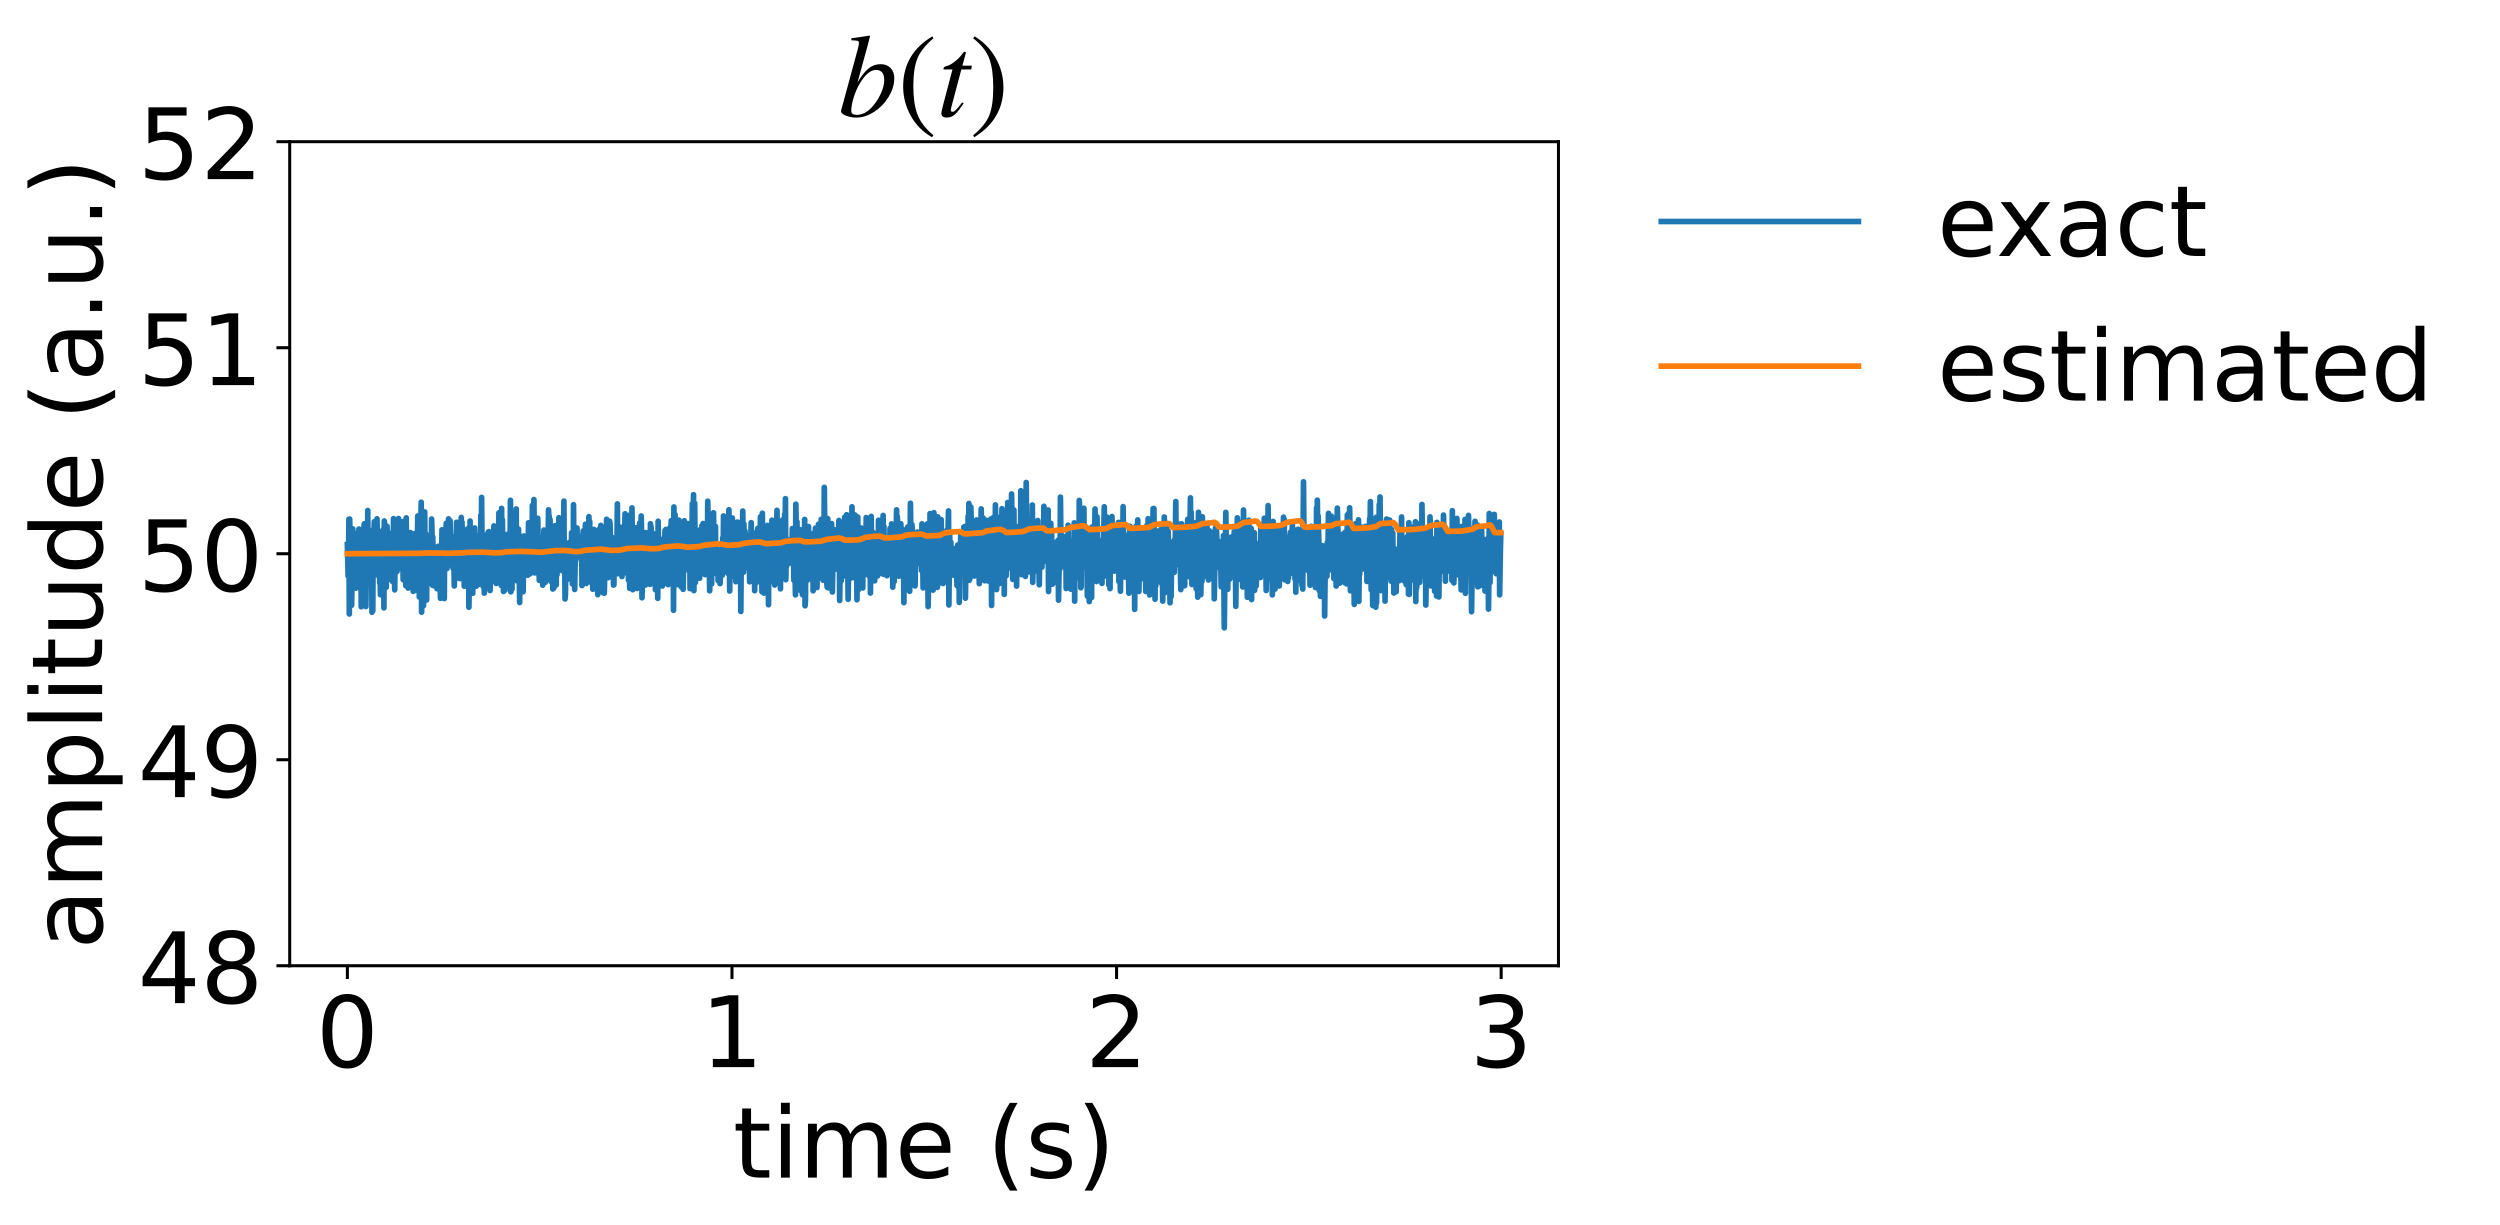 <?xml version="1.0" encoding="utf-8" standalone="no"?>
<!DOCTYPE svg PUBLIC "-//W3C//DTD SVG 1.1//EN"
  "http://www.w3.org/Graphics/SVG/1.1/DTD/svg11.dtd">
<!-- Created with matplotlib (https://matplotlib.org/) -->
<svg height="323.362pt" version="1.1" viewBox="0 0 659.702 323.362" width="659.702pt" xmlns="http://www.w3.org/2000/svg" xmlns:xlink="http://www.w3.org/1999/xlink">
 <defs>
  <style type="text/css">*{stroke-linecap:butt;stroke-linejoin:round;}</style>
 </defs>
 <g id="figure_1">
  <g id="patch_1">
   <path d="M 0 323.362 
L 659.702 323.362 
L 659.702 0 
L 0 0 
z
" style="fill:#ffffff;"/>
  </g>
  <g id="axes_1">
   <g id="patch_2">
    <path d="M 76.448 254.836 
L 411.248 254.836 
L 411.248 37.396 
L 76.448 37.396 
z
" style="fill:#ffffff;"/>
   </g>
   <g id="line2d_1">
    <path clip-path="url(#pf223274fc7)" d="M 91.666 143.704 
L 91.869 152.049 
L 91.971 148.494 
L 92.072 137.016 
L 92.174 162.011 
L 92.275 136.97 
L 92.478 148.115 
L 92.58 145.369 
L 92.681 147.312 
L 92.783 159.713 
L 93.087 139.558 
L 93.189 151.758 
L 93.29 147.452 
L 93.392 153.67 
L 93.595 140.791 
L 93.899 155.208 
L 94.001 144.947 
L 94.102 149.77 
L 94.204 147.295 
L 94.406 152.899 
L 94.508 147.079 
L 94.609 149.698 
L 94.711 139.605 
L 94.812 154.779 
L 95.015 149.498 
L 95.117 155.138 
L 95.218 143.751 
L 95.32 160.107 
L 95.523 144.288 
L 95.624 140.28 
L 95.726 154.19 
L 96.03 139.16 
L 96.132 138.228 
L 96.233 151.056 
L 96.335 150.873 
L 96.436 149.624 
L 96.538 160.058 
L 96.741 142.998 
L 96.842 140.121 
L 96.944 150.18 
L 97.045 134.725 
L 97.147 153.422 
L 97.248 153.168 
L 97.35 139.812 
L 97.451 151.282 
L 97.654 145.123 
L 97.756 145.091 
L 97.857 143.954 
L 97.959 149.728 
L 98.06 146.841 
L 98.162 161.562 
L 98.263 143.843 
L 98.365 161.208 
L 98.466 144.671 
L 98.568 144.879 
L 98.77 137.66 
L 98.872 141.534 
L 98.973 141.208 
L 99.278 151.684 
L 99.379 149.463 
L 99.481 136.914 
L 99.684 148.287 
L 99.785 147.75 
L 99.887 144.911 
L 99.988 147.314 
L 100.09 142.363 
L 100.191 153.819 
L 100.293 150.547 
L 100.394 156.936 
L 100.597 142.47 
L 100.699 142.21 
L 100.8 147.732 
L 100.902 140.077 
L 101.003 150.561 
L 101.105 149.244 
L 101.206 139.605 
L 101.308 160.402 
L 101.409 137.49 
L 101.511 138.418 
L 101.714 145.214 
L 101.815 141.685 
L 101.917 154.964 
L 102.12 138.866 
L 102.221 141.608 
L 102.323 148.752 
L 102.424 145.236 
L 102.627 149.903 
L 102.729 152.351 
L 102.83 142.204 
L 103.033 152.903 
L 103.134 140.803 
L 103.236 151.416 
L 103.337 151.114 
L 103.439 145.272 
L 103.54 153.404 
L 103.642 140.37 
L 103.743 146.539 
L 103.845 136.854 
L 104.048 147.802 
L 104.149 155.655 
L 104.352 139.144 
L 104.454 148.995 
L 104.555 140.52 
L 104.758 150.78 
L 104.86 143.582 
L 104.961 144.642 
L 105.063 150.233 
L 105.164 136.828 
L 105.266 144.706 
L 105.367 144.633 
L 105.469 145.95 
L 105.672 142.215 
L 105.773 147.597 
L 105.875 139.785 
L 105.976 147.141 
L 106.281 137.638 
L 106.382 152.97 
L 106.585 142.68 
L 106.687 144.533 
L 106.788 150.635 
L 106.89 147.252 
L 107.093 154.58 
L 107.194 136.657 
L 107.296 152.501 
L 107.6 143.478 
L 107.701 155.183 
L 107.904 143.466 
L 108.107 147.393 
L 108.31 140.542 
L 108.513 151.969 
L 108.615 148.579 
L 108.716 148.859 
L 108.818 148.784 
L 108.919 148.2 
L 109.021 156.039 
L 109.224 144.175 
L 109.325 147.335 
L 109.427 155.838 
L 109.528 140.776 
L 109.63 153.74 
L 109.731 141.651 
L 109.833 144.012 
L 110.036 152.668 
L 110.239 136.16 
L 110.34 141.683 
L 110.442 151.945 
L 110.543 141.558 
L 110.645 157.531 
L 110.746 144.791 
L 110.848 146.306 
L 111.152 132.539 
L 111.254 161.544 
L 111.457 140.36 
L 111.558 140.905 
L 111.66 141.632 
L 111.761 159.831 
L 111.862 137.596 
L 111.964 147.218 
L 112.065 135.076 
L 112.167 146.462 
L 112.37 140.87 
L 112.573 158.315 
L 112.674 143.006 
L 112.776 146.344 
L 112.877 141.585 
L 112.979 146.82 
L 113.182 144.145 
L 113.385 153.475 
L 113.486 153.157 
L 113.588 141.917 
L 113.791 152.857 
L 113.892 136.968 
L 113.994 139.918 
L 114.095 154.411 
L 114.197 141.68 
L 114.4 154.545 
L 114.501 149.396 
L 114.603 149.423 
L 114.704 151.94 
L 114.907 146.04 
L 115.009 151.533 
L 115.11 146.753 
L 115.212 149.073 
L 115.313 155.355 
L 115.415 146.12 
L 115.516 151.54 
L 115.618 144.161 
L 115.719 149.935 
L 115.821 149.01 
L 115.922 150.247 
L 116.024 153.309 
L 116.125 149.019 
L 116.226 157.882 
L 116.328 143.905 
L 116.429 155.034 
L 116.632 139.805 
L 116.937 154.458 
L 117.038 144.563 
L 117.14 146.043 
L 117.241 157.951 
L 117.343 140.655 
L 117.444 141.361 
L 117.546 140.05 
L 117.647 146.609 
L 117.749 138.096 
L 117.952 150.025 
L 118.155 146.708 
L 118.256 148.605 
L 118.358 136.923 
L 118.459 148.025 
L 118.561 148.006 
L 118.662 146.125 
L 118.764 137.412 
L 119.068 148.073 
L 119.17 147.468 
L 119.271 149.254 
L 119.373 141.605 
L 119.576 150.029 
L 119.677 146.448 
L 119.779 147.95 
L 119.88 154.615 
L 120.083 143.304 
L 120.185 152.808 
L 120.286 142.645 
L 120.388 144.819 
L 120.489 137.818 
L 120.692 149.812 
L 120.793 149.022 
L 120.895 147.223 
L 120.996 150.16 
L 121.098 143.861 
L 121.199 146.073 
L 121.402 152.692 
L 121.504 147.891 
L 121.605 150.859 
L 121.707 136.542 
L 121.808 151.396 
L 121.91 137.772 
L 122.011 144.586 
L 122.113 139.386 
L 122.214 143.551 
L 122.316 139.769 
L 122.519 154.692 
L 122.62 143.739 
L 122.722 152.114 
L 122.823 142.596 
L 122.925 143.684 
L 123.026 146.914 
L 123.128 141.879 
L 123.229 149.814 
L 123.331 140.885 
L 123.432 150.784 
L 123.534 139.497 
L 123.635 144.541 
L 123.737 160.24 
L 124.041 137.487 
L 124.143 150.111 
L 124.346 141.077 
L 124.447 142.267 
L 124.549 152.953 
L 124.65 139.717 
L 124.752 156.555 
L 124.853 142.284 
L 124.954 152.061 
L 125.259 139.319 
L 125.36 145.111 
L 125.462 143.798 
L 125.563 146.017 
L 125.665 154.7 
L 125.868 141.343 
L 125.969 148.301 
L 126.071 143.566 
L 126.172 154.278 
L 126.274 144.106 
L 126.375 151.061 
L 126.477 142.146 
L 126.578 150.36 
L 126.68 143.012 
L 126.781 149.911 
L 126.883 135.96 
L 126.984 145.824 
L 127.086 131.253 
L 127.289 153.581 
L 127.39 143.246 
L 127.492 154.784 
L 127.593 143.335 
L 127.695 146.166 
L 127.796 156.507 
L 127.898 142.965 
L 127.999 153.312 
L 128.304 146.914 
L 128.405 141.155 
L 128.507 146.775 
L 128.608 142.689 
L 128.71 148.48 
L 128.811 140.445 
L 128.913 147.997 
L 129.014 140.285 
L 129.116 141.018 
L 129.318 155.826 
L 129.521 143.598 
L 129.623 153.586 
L 129.826 143.62 
L 130.029 150.487 
L 130.13 147.093 
L 130.232 147.634 
L 130.333 138.779 
L 130.638 146.758 
L 130.739 143.274 
L 130.942 153.959 
L 131.145 148.677 
L 131.247 148.469 
L 131.45 144.647 
L 131.551 152.854 
L 131.653 135.342 
L 131.754 142.914 
L 131.856 142.266 
L 132.059 148.476 
L 132.16 141.576 
L 132.262 154.477 
L 132.363 134.148 
L 132.465 153.139 
L 132.566 137.144 
L 132.871 156.079 
L 133.074 146.013 
L 133.175 146.698 
L 133.277 155.712 
L 133.378 143.01 
L 133.48 150.645 
L 133.581 144.443 
L 133.682 149.079 
L 133.885 140.989 
L 133.987 144.848 
L 134.19 142.825 
L 134.291 148.965 
L 134.393 142.51 
L 134.494 148.908 
L 134.596 144.107 
L 134.697 132.01 
L 134.799 156.176 
L 134.9 138.648 
L 135.103 155.48 
L 135.205 144.339 
L 135.306 151.492 
L 135.408 135.489 
L 135.509 143.239 
L 135.611 142.619 
L 135.814 147.822 
L 135.915 146.056 
L 136.017 150.665 
L 136.22 134.306 
L 136.321 153.235 
L 136.423 143.084 
L 136.524 150.479 
L 136.829 139.632 
L 137.133 158.986 
L 137.235 147.422 
L 137.336 149.225 
L 137.438 141.579 
L 137.539 145.062 
L 137.641 142.408 
L 137.742 146.735 
L 137.844 145.576 
L 137.945 142.679 
L 138.046 156.136 
L 138.249 141.432 
L 138.351 142.654 
L 138.452 142.561 
L 138.554 143.102 
L 138.757 150.271 
L 138.96 141.814 
L 139.061 141.997 
L 139.163 141.883 
L 139.264 151.791 
L 139.366 149.722 
L 139.467 137.955 
L 139.569 146.166 
L 139.772 141.237 
L 139.873 151.408 
L 140.076 140.694 
L 140.279 150.513 
L 140.381 148.028 
L 140.482 133.347 
L 140.685 144.45 
L 140.787 148.503 
L 140.888 131.821 
L 141.091 151.184 
L 141.193 146.878 
L 141.294 150.856 
L 141.396 142.268 
L 141.497 147.821 
L 141.599 146.623 
L 141.7 142.604 
L 141.802 148.6 
L 141.903 136.754 
L 142.106 149.349 
L 142.208 149.228 
L 142.309 153.143 
L 142.41 144.203 
L 142.512 147.621 
L 142.715 141.921 
L 142.918 149.384 
L 143.121 142.557 
L 143.222 154.416 
L 143.527 139.873 
L 143.628 142.83 
L 143.73 150.149 
L 143.831 146.359 
L 143.933 153.638 
L 144.034 142.869 
L 144.136 152.648 
L 144.237 148.667 
L 144.339 140.138 
L 144.542 143.982 
L 144.643 143.301 
L 144.745 134.528 
L 144.846 136.441 
L 144.948 136.318 
L 145.049 143.179 
L 145.151 137.15 
L 145.252 152.638 
L 145.354 152.304 
L 145.455 153.478 
L 145.557 140.402 
L 145.658 148.107 
L 145.76 146.478 
L 145.861 155.425 
L 145.963 146.965 
L 146.064 155.276 
L 146.166 155.141 
L 146.267 153.376 
L 146.47 138.729 
L 146.572 150.328 
L 146.673 149.362 
L 146.774 154.343 
L 146.876 142.767 
L 146.977 151.682 
L 147.079 143.724 
L 147.18 147.713 
L 147.282 138.601 
L 147.383 141.189 
L 147.485 136.635 
L 147.586 150.477 
L 147.688 141.839 
L 147.789 146.113 
L 147.992 138.648 
L 148.094 147.92 
L 148.195 136.927 
L 148.297 150.527 
L 148.398 136.836 
L 148.601 146.75 
L 148.703 142.602 
L 148.804 132.246 
L 148.906 151.05 
L 149.007 147.082 
L 149.109 158.052 
L 149.21 156.978 
L 149.312 143.759 
L 149.515 151.609 
L 149.718 147.523 
L 149.819 152.841 
L 150.022 144.913 
L 150.225 143.154 
L 150.327 148.051 
L 150.428 145.034 
L 150.53 149.928 
L 150.631 149.799 
L 150.733 148.657 
L 150.834 140.584 
L 151.037 154.077 
L 151.138 140.615 
L 151.24 149.04 
L 151.341 133.183 
L 151.443 150.337 
L 151.544 147.468 
L 151.646 155.549 
L 151.849 144.038 
L 152.052 141.896 
L 152.153 146.946 
L 152.255 139.329 
L 152.356 144.898 
L 152.458 142.772 
L 152.661 145.593 
L 152.762 146.888 
L 152.965 141.573 
L 153.067 141.907 
L 153.27 145.19 
L 153.371 147.887 
L 153.473 143.142 
L 153.574 154.52 
L 153.676 154.327 
L 153.879 140.125 
L 153.98 141.629 
L 154.183 148.454 
L 154.285 146.49 
L 154.488 138.346 
L 154.691 153.955 
L 154.894 144.357 
L 155.198 148.411 
L 155.3 152.012 
L 155.401 136.318 
L 155.502 153.545 
L 155.604 137.538 
L 155.705 146.187 
L 156.01 139.787 
L 156.111 150.009 
L 156.213 143.975 
L 156.416 155.487 
L 156.517 152.558 
L 156.72 139.699 
L 156.822 151.406 
L 156.923 145.284 
L 157.025 148.905 
L 157.126 142.953 
L 157.329 148.205 
L 157.431 143.568 
L 157.532 147.79 
L 157.634 142.604 
L 157.735 156.923 
L 157.837 155.543 
L 157.938 145.895 
L 158.04 152.942 
L 158.141 139.614 
L 158.344 152.125 
L 158.446 151.549 
L 158.547 138.651 
L 158.649 143.262 
L 158.75 139.665 
L 158.852 150.798 
L 158.953 147.5 
L 159.055 148.725 
L 159.156 156.428 
L 159.258 145.009 
L 159.359 145.967 
L 159.461 156.536 
L 159.765 143.4 
L 159.866 148.092 
L 159.968 146.361 
L 160.069 137.037 
L 160.171 146.667 
L 160.272 140.443 
L 160.475 152.439 
L 160.678 142.606 
L 160.78 145.025 
L 160.881 137.546 
L 160.983 138.316 
L 161.186 145.573 
L 161.287 144.962 
L 161.49 147.346 
L 161.693 141.907 
L 161.896 154.4 
L 161.998 154.316 
L 162.099 144.606 
L 162.201 148.11 
L 162.302 145.448 
L 162.404 150.979 
L 162.81 143.72 
L 162.911 132.974 
L 163.013 151.396 
L 163.216 148.936 
L 163.317 138.952 
L 163.419 145.549 
L 163.52 139.34 
L 163.622 146.545 
L 163.825 139.123 
L 163.926 150.547 
L 164.028 143.443 
L 164.129 152.132 
L 164.23 145.611 
L 164.433 148.669 
L 164.535 144.213 
L 164.636 144.325 
L 164.738 145.057 
L 164.941 135.58 
L 165.042 151.114 
L 165.245 141.407 
L 165.347 148.913 
L 165.448 145.161 
L 165.55 150.594 
L 165.651 145.541 
L 165.753 146.863 
L 165.854 153.107 
L 166.057 135.98 
L 166.159 155.26 
L 166.26 151.462 
L 166.362 138.61 
L 166.565 154.885 
L 166.666 150.132 
L 166.768 134.025 
L 166.971 155.618 
L 167.072 147.339 
L 167.174 150.461 
L 167.275 142.604 
L 167.377 145.156 
L 167.478 155.051 
L 167.58 146.176 
L 167.681 153.985 
L 167.884 139.257 
L 168.087 155.288 
L 168.189 141.701 
L 168.29 154.961 
L 168.392 141.97 
L 168.594 151.503 
L 168.797 138.018 
L 168.899 150.203 
L 169 146.736 
L 169.102 147.419 
L 169.203 136.158 
L 169.305 140.837 
L 169.406 157.743 
L 169.609 150.211 
L 169.711 152.829 
L 169.812 151.464 
L 169.914 141.838 
L 170.015 142.097 
L 170.117 151.014 
L 170.218 146.759 
L 170.32 154.375 
L 170.421 140.553 
L 170.827 151.513 
L 170.929 141.451 
L 171.03 141.459 
L 171.233 147.437 
L 171.335 144.741 
L 171.538 154.196 
L 171.639 138.203 
L 171.741 138.882 
L 171.842 139.592 
L 171.944 152.941 
L 172.147 142.101 
L 172.35 148.691 
L 172.451 140.831 
L 172.553 151.111 
L 172.654 142.51 
L 172.958 155.621 
L 173.06 152.218 
L 173.161 141.775 
L 173.364 147.3 
L 173.466 144.118 
L 173.567 157.878 
L 173.669 137.544 
L 173.872 149.46 
L 173.973 142.091 
L 174.075 142.169 
L 174.176 150.635 
L 174.278 142.551 
L 174.481 153.647 
L 174.582 145.659 
L 174.785 154.64 
L 175.09 144.576 
L 175.293 145.7 
L 175.496 139.966 
L 175.597 142.726 
L 175.699 139.71 
L 175.8 153.924 
L 176.105 143.989 
L 176.206 144.974 
L 176.308 154.265 
L 176.409 143.173 
L 176.511 152.482 
L 176.612 139.491 
L 176.714 142.315 
L 176.815 139.219 
L 176.917 145.581 
L 177.018 145.558 
L 177.12 137.405 
L 177.424 153.061 
L 177.525 137.565 
L 177.627 142.168 
L 177.728 161.041 
L 177.83 133.781 
L 177.931 148.317 
L 178.134 135.778 
L 178.236 147.865 
L 178.337 147.227 
L 178.439 145.306 
L 178.642 154.279 
L 178.845 144.96 
L 179.048 137.248 
L 179.149 137.253 
L 179.352 153.536 
L 179.454 154.004 
L 179.555 140.508 
L 179.657 141.689 
L 179.758 154.865 
L 179.86 142.131 
L 179.961 148.188 
L 180.063 142.978 
L 180.266 155.505 
L 180.57 137.414 
L 180.773 149.228 
L 180.875 147.558 
L 180.976 143.015 
L 181.179 150.312 
L 181.585 138.176 
L 181.686 145.849 
L 181.788 143.889 
L 181.889 149 
L 181.991 139.045 
L 182.092 155.331 
L 182.295 144.222 
L 182.397 154.914 
L 182.701 132.875 
L 182.904 151.187 
L 183.006 130.541 
L 183.107 155.857 
L 183.31 132.801 
L 183.513 153.705 
L 183.716 141.817 
L 183.818 147.258 
L 183.919 140.186 
L 184.021 141.164 
L 184.122 145.543 
L 184.224 141.075 
L 184.325 141.261 
L 184.427 143.192 
L 184.63 152.573 
L 184.731 148.802 
L 184.833 139.717 
L 184.934 140.363 
L 185.036 143.338 
L 185.137 143.296 
L 185.239 138.714 
L 185.34 147.278 
L 185.543 138.154 
L 185.645 148.201 
L 185.848 139.625 
L 186.05 151.622 
L 186.456 142.086 
L 186.659 148.654 
L 186.761 132.259 
L 186.964 142.363 
L 187.065 142.448 
L 187.268 155.901 
L 187.471 146.097 
L 187.573 146.147 
L 187.674 140.347 
L 187.776 154.067 
L 187.877 143.77 
L 187.979 149.501 
L 188.08 139.373 
L 188.182 145.189 
L 188.283 135.315 
L 188.385 145.511 
L 188.486 139.54 
L 188.588 148.602 
L 188.791 138.91 
L 188.892 151.297 
L 188.994 149.802 
L 189.095 144.3 
L 189.197 150.22 
L 189.298 148.227 
L 189.4 149.522 
L 189.501 153.217 
L 189.704 145.335 
L 189.806 150.405 
L 189.907 146.651 
L 190.009 154.014 
L 190.313 147.777 
L 190.414 149.405 
L 190.516 144.894 
L 190.617 151.761 
L 190.719 141.92 
L 190.82 148.725 
L 190.922 136.142 
L 191.023 146.707 
L 191.125 143.645 
L 191.429 150.775 
L 191.531 150.325 
L 191.632 142.263 
L 191.835 146.682 
L 192.038 147.48 
L 192.14 151.349 
L 192.343 134.52 
L 192.444 140.767 
L 192.546 155.951 
L 192.749 143.306 
L 192.85 146.295 
L 192.952 139.059 
L 193.155 150.645 
L 193.256 136.692 
L 193.459 147.082 
L 193.561 152.014 
L 193.764 138.334 
L 193.967 149.504 
L 194.068 148.268 
L 194.17 153.501 
L 194.271 138.926 
L 194.474 146.117 
L 194.576 137.779 
L 194.677 150.318 
L 194.88 146.743 
L 195.083 137.89 
L 195.286 142.153 
L 195.387 143.115 
L 195.489 161.354 
L 195.59 148.269 
L 195.692 149.992 
L 195.793 139.044 
L 195.895 149.121 
L 195.996 134.858 
L 196.199 150.995 
L 196.301 138.261 
L 196.402 145.176 
L 196.504 144.579 
L 196.605 140.186 
L 196.808 149.816 
L 196.91 141.749 
L 197.113 148.684 
L 197.214 149.879 
L 197.316 146.369 
L 197.417 149.484 
L 197.519 141.389 
L 197.62 146.914 
L 197.722 144.332 
L 197.823 153.525 
L 197.925 141.724 
L 198.026 142.524 
L 198.128 141.882 
L 198.229 137.922 
L 198.331 144.052 
L 198.432 142.572 
L 198.534 144.202 
L 198.635 148.745 
L 198.838 146.849 
L 198.94 140.651 
L 199.142 155.872 
L 199.244 140.773 
L 199.345 141.752 
L 199.548 153.804 
L 199.65 152.204 
L 199.751 141.293 
L 199.853 145.701 
L 199.954 139.467 
L 200.056 149.734 
L 200.157 147.971 
L 200.259 148.859 
L 200.462 139.906 
L 200.563 142.058 
L 200.665 136.38 
L 200.766 146.51 
L 200.868 139.333 
L 201.071 156.16 
L 201.172 135.429 
L 201.274 147.426 
L 201.375 146.974 
L 201.477 143.259 
L 201.578 156.508 
L 201.68 141.034 
L 201.781 141.517 
L 201.883 145.472 
L 201.984 143.382 
L 202.086 147.194 
L 202.289 141.183 
L 202.39 145.043 
L 202.492 138.648 
L 202.593 151.494 
L 202.695 151.493 
L 202.796 159.581 
L 202.898 141.929 
L 203.101 150.778 
L 203.202 142.641 
L 203.304 147.46 
L 203.709 137.27 
L 204.115 153.583 
L 204.318 140.527 
L 204.42 154.372 
L 204.724 141.649 
L 204.826 145.427 
L 204.927 142.989 
L 205.029 134.666 
L 205.333 153.711 
L 205.536 141.796 
L 205.638 148.377 
L 205.739 142.249 
L 205.841 146.336 
L 205.942 155.381 
L 206.044 142.942 
L 206.145 151.593 
L 206.348 140.969 
L 206.45 143.361 
L 206.551 137.174 
L 206.754 144.344 
L 206.856 143.308 
L 206.957 145.235 
L 207.059 135.71 
L 207.16 142.391 
L 207.262 131.594 
L 207.363 152.974 
L 207.465 145.771 
L 207.566 149.444 
L 207.668 142.276 
L 207.769 146.926 
L 207.87 144.368 
L 207.972 147.979 
L 208.073 144.236 
L 208.175 148.661 
L 208.378 143.588 
L 208.479 145.436 
L 208.682 142.427 
L 208.784 148.315 
L 208.885 142.478 
L 208.987 143.431 
L 209.088 139.479 
L 209.19 145.552 
L 209.291 142.324 
L 209.494 153.133 
L 209.596 145.056 
L 209.697 145.06 
L 209.9 156.972 
L 210.002 133.038 
L 210.205 144.065 
L 210.306 137.676 
L 210.408 154.082 
L 210.509 144.134 
L 210.611 146.2 
L 210.712 139.6 
L 210.915 155.331 
L 211.017 141.652 
L 211.118 155.757 
L 211.22 151.875 
L 211.423 139.814 
L 211.727 156.908 
L 211.829 148.52 
L 211.93 151.223 
L 212.032 147.857 
L 212.133 151.129 
L 212.234 148.996 
L 212.336 137.073 
L 212.437 159.85 
L 212.539 158.45 
L 212.64 143.28 
L 212.945 153.178 
L 213.148 144.659 
L 213.351 138.943 
L 213.452 148.431 
L 213.554 145.609 
L 213.655 146.664 
L 213.757 146.403 
L 213.858 147.432 
L 213.96 152.834 
L 214.163 144.771 
L 214.264 145.62 
L 214.366 141.03 
L 214.467 142.505 
L 214.569 155.894 
L 214.67 151.43 
L 214.772 140.642 
L 214.873 148.514 
L 214.975 144.686 
L 215.076 147.713 
L 215.178 139.376 
L 215.482 154.24 
L 215.584 155.044 
L 215.787 141.016 
L 215.888 150.331 
L 215.99 138.339 
L 216.091 149.363 
L 216.193 143.858 
L 216.294 148.816 
L 216.497 138.522 
L 216.598 140.895 
L 216.7 137.04 
L 216.903 152.289 
L 217.004 152.819 
L 217.106 147.35 
L 217.207 153.104 
L 217.41 150.251 
L 217.512 128.609 
L 217.715 146.458 
L 217.918 151.95 
L 218.019 146.11 
L 218.222 154.674 
L 218.324 155.006 
L 218.425 136.851 
L 218.628 155.139 
L 218.831 142.431 
L 219.034 152.271 
L 219.136 146.607 
L 219.237 149.312 
L 219.44 138.167 
L 219.643 156.21 
L 219.846 145.613 
L 219.948 149.07 
L 220.049 148.842 
L 220.252 142.915 
L 220.354 139.817 
L 220.455 150.179 
L 220.76 144.666 
L 220.861 143.257 
L 221.064 149.015 
L 221.267 140.414 
L 221.368 137.337 
L 221.47 141.05 
L 221.571 158.462 
L 221.774 145.858 
L 221.876 145.106 
L 221.977 153.214 
L 222.282 143.377 
L 222.383 149.52 
L 222.485 146.269 
L 222.586 150.005 
L 222.688 143.464 
L 222.789 146.574 
L 222.891 136.473 
L 223.094 151.998 
L 223.297 148.54 
L 223.398 135.842 
L 223.703 146.729 
L 223.804 158.137 
L 224.007 146.05 
L 224.109 149.135 
L 224.21 136.029 
L 224.413 144.837 
L 224.515 141.449 
L 224.616 152.504 
L 224.819 133.738 
L 224.921 147.097 
L 225.022 143.077 
L 225.225 149.081 
L 225.529 136.944 
L 225.631 135.899 
L 225.732 152.597 
L 225.935 146.619 
L 226.037 145.954 
L 226.138 158.26 
L 226.341 136.434 
L 226.443 155.736 
L 226.544 147.017 
L 226.646 147.726 
L 226.747 143.95 
L 226.95 150.278 
L 227.052 142.919 
L 227.153 146.262 
L 227.255 139.325 
L 227.356 142.871 
L 227.559 139.456 
L 227.661 155.169 
L 227.762 142.061 
L 227.864 145.155 
L 227.965 151.712 
L 228.067 147.772 
L 228.168 150.654 
L 228.371 147.353 
L 228.473 148.247 
L 228.574 136.582 
L 228.676 148.589 
L 228.777 147.216 
L 228.879 150.442 
L 228.98 142.011 
L 229.082 143.135 
L 229.285 151.955 
L 229.386 147.388 
L 229.488 150.091 
L 229.589 142.837 
L 229.69 156.494 
L 229.893 136.262 
L 230.096 152.262 
L 230.401 140.523 
L 230.502 151.191 
L 230.604 140.851 
L 230.807 153.267 
L 230.908 140.862 
L 231.111 146.882 
L 231.213 147.626 
L 231.416 144.599 
L 231.517 152.001 
L 231.619 149.471 
L 231.72 151.042 
L 231.822 137.283 
L 231.923 150.594 
L 232.126 138.865 
L 232.228 150.136 
L 232.329 145.923 
L 232.431 151.324 
L 232.532 146.704 
L 232.634 148.972 
L 232.735 141.55 
L 232.837 149.488 
L 232.938 146.851 
L 233.04 136.016 
L 233.141 151.542 
L 233.243 138.937 
L 233.344 146.184 
L 233.446 143.088 
L 233.547 146.806 
L 233.75 143.086 
L 233.953 149.417 
L 234.054 151.918 
L 234.257 148.756 
L 234.359 146.615 
L 234.46 151.347 
L 234.562 146.135 
L 234.663 146.528 
L 234.765 145.608 
L 234.866 139.44 
L 235.069 148.682 
L 235.272 138.251 
L 235.374 143.775 
L 235.475 140.312 
L 235.577 154.944 
L 235.78 152.13 
L 235.881 139.651 
L 235.983 153.405 
L 236.084 142.035 
L 236.186 144.95 
L 236.287 144.393 
L 236.389 139.308 
L 236.49 140.873 
L 236.592 134.535 
L 236.693 150.265 
L 236.795 136.355 
L 236.998 148.214 
L 237.099 144.58 
L 237.201 152.044 
L 237.302 144.768 
L 237.404 147.752 
L 237.708 138.196 
L 237.81 149.638 
L 237.911 148.134 
L 238.114 139.588 
L 238.216 140.244 
L 238.317 148.258 
L 238.418 146.67 
L 238.52 159.016 
L 238.621 148.031 
L 238.723 151.939 
L 238.824 143.097 
L 238.926 155.406 
L 239.129 145.777 
L 239.23 145.894 
L 239.332 143.741 
L 239.433 151.266 
L 239.535 139.048 
L 239.636 139.817 
L 240.042 156.032 
L 240.245 132.807 
L 240.448 146.948 
L 240.55 145.882 
L 240.651 138.434 
L 240.753 139.963 
L 240.854 150.921 
L 240.956 148.639 
L 241.057 141.549 
L 241.159 146.855 
L 241.362 140.707 
L 241.463 154.609 
L 241.666 144.712 
L 241.768 142.842 
L 241.869 145.146 
L 242.072 140.414 
L 242.174 148.084 
L 242.275 142.449 
L 242.377 148.718 
L 242.478 147.385 
L 242.58 143.903 
L 242.681 144.572 
L 242.782 141.909 
L 242.985 146.833 
L 243.087 140.231 
L 243.188 150.56 
L 243.29 138.241 
L 243.391 140.216 
L 243.594 155.134 
L 243.696 140.039 
L 243.797 140.294 
L 243.899 148.198 
L 244 147.193 
L 244.102 153.72 
L 244.203 146.463 
L 244.305 146.74 
L 244.508 150.93 
L 244.609 150.626 
L 244.711 138.217 
L 244.914 160.061 
L 245.218 140.799 
L 245.32 150.418 
L 245.421 135.528 
L 245.624 145.508 
L 245.726 147.64 
L 245.929 142.841 
L 246.03 149.016 
L 246.132 145.821 
L 246.233 155.718 
L 246.436 135.27 
L 246.538 137.596 
L 246.639 138.313 
L 246.842 152.683 
L 246.944 149.786 
L 247.045 150.293 
L 247.146 144.808 
L 247.349 155.005 
L 247.451 136.396 
L 247.552 144.063 
L 247.654 137.579 
L 247.755 153.98 
L 247.857 141.536 
L 247.958 152.647 
L 248.06 148.002 
L 248.161 150.28 
L 248.263 149.566 
L 248.364 137.114 
L 248.466 149.504 
L 248.669 141.523 
L 248.872 153.975 
L 248.973 142.671 
L 249.075 149.139 
L 249.176 148.869 
L 249.278 145.517 
L 249.481 152.611 
L 249.582 142.071 
L 249.785 145.835 
L 249.887 139.873 
L 250.09 143.17 
L 250.293 134.825 
L 250.394 159.631 
L 250.597 140.626 
L 250.699 150.207 
L 250.902 143.063 
L 251.003 148.359 
L 251.105 145.395 
L 251.206 148.963 
L 251.308 148.196 
L 251.51 144.71 
L 251.612 151.78 
L 251.815 145.905 
L 251.916 148.392 
L 252.018 146.039 
L 252.119 151.545 
L 252.221 150.568 
L 252.322 144.91 
L 252.525 154.519 
L 252.728 143.802 
L 252.931 154.95 
L 253.033 144.316 
L 253.134 158.956 
L 253.236 144.746 
L 253.337 147.353 
L 253.54 140.956 
L 253.642 146.131 
L 253.743 143.964 
L 253.946 150.038 
L 254.048 140.886 
L 254.149 151.351 
L 254.251 148.526 
L 254.352 139.059 
L 254.454 145.84 
L 254.555 138.939 
L 254.758 157.85 
L 254.961 140.303 
L 255.063 148.767 
L 255.164 140.368 
L 255.367 149.285 
L 255.469 136.189 
L 255.57 152.953 
L 255.672 132.861 
L 255.773 153.133 
L 255.874 152.939 
L 255.976 151.937 
L 256.179 133.775 
L 256.483 143.836 
L 256.585 142.312 
L 256.889 147.594 
L 256.991 146.234 
L 257.092 151.996 
L 257.194 144.54 
L 257.295 150.442 
L 257.397 149.129 
L 257.701 137.208 
L 257.904 146.738 
L 258.006 143.896 
L 258.107 144.417 
L 258.209 146.357 
L 258.412 154.014 
L 258.513 151.822 
L 258.615 151.97 
L 258.716 151.453 
L 258.919 134.298 
L 259.122 148.276 
L 259.224 150.522 
L 259.325 147.81 
L 259.427 136.665 
L 259.63 148.249 
L 259.731 149.146 
L 259.833 153.252 
L 259.934 146.388 
L 260.036 147.92 
L 260.137 142.639 
L 260.238 145.505 
L 260.34 137.316 
L 260.441 137.432 
L 260.746 153.311 
L 260.949 147.739 
L 261.05 148.506 
L 261.152 141.208 
L 261.253 141.938 
L 261.355 141.098 
L 261.456 136.96 
L 261.558 138.278 
L 261.659 159.777 
L 261.761 143.894 
L 261.964 147.921 
L 262.065 136.621 
L 262.37 154.823 
L 262.471 142.3 
L 262.573 143.613 
L 262.674 133.241 
L 262.979 155.576 
L 263.182 146.183 
L 263.283 146.535 
L 263.385 139.251 
L 263.689 154 
L 263.791 145.046 
L 263.994 149.841 
L 264.095 136.323 
L 264.197 143.435 
L 264.298 142.048 
L 264.4 134.243 
L 264.602 149.776 
L 264.704 140.562 
L 264.805 149.207 
L 264.907 141.536 
L 265.008 156.847 
L 265.11 142.317 
L 265.211 145.946 
L 265.313 136.7 
L 265.414 140.295 
L 265.516 151.916 
L 265.617 147.294 
L 265.719 136.486 
L 265.82 147.391 
L 265.922 132.599 
L 266.023 144.803 
L 266.125 136.66 
L 266.328 149.853 
L 266.531 133.82 
L 266.632 146.751 
L 266.835 139.045 
L 266.937 130.349 
L 267.241 152.884 
L 267.444 142.956 
L 267.546 134.562 
L 267.647 146.391 
L 267.85 141.831 
L 268.053 152.991 
L 268.155 147.4 
L 268.256 154.665 
L 268.358 146.405 
L 268.459 148.912 
L 268.561 144.814 
L 268.662 150.918 
L 268.764 144.529 
L 268.865 144.741 
L 268.966 138.764 
L 269.169 151.327 
L 269.271 147.106 
L 269.372 129.497 
L 269.575 151.62 
L 269.677 147.05 
L 269.778 143.898 
L 269.88 145.162 
L 269.981 144.198 
L 270.184 150.492 
L 270.286 145.865 
L 270.387 146.55 
L 270.489 140.287 
L 270.59 152.111 
L 270.692 149.4 
L 270.793 127.323 
L 270.996 149.867 
L 271.098 140.259 
L 271.301 148.634 
L 271.504 141.611 
L 271.707 150.918 
L 271.808 141.234 
L 271.91 147.974 
L 272.011 143.737 
L 272.113 150.57 
L 272.214 141.913 
L 272.316 144.204 
L 272.417 133.264 
L 272.519 153.665 
L 272.722 142.505 
L 272.823 150.736 
L 272.925 141.718 
L 273.128 150.278 
L 273.229 143.89 
L 273.33 147.523 
L 273.432 146.502 
L 273.533 147.744 
L 273.635 145.314 
L 273.736 146.26 
L 273.838 137.36 
L 273.939 150.906 
L 274.041 145.98 
L 274.142 147.824 
L 274.244 154.312 
L 274.447 140.59 
L 274.548 146.216 
L 274.853 139.527 
L 274.954 149.653 
L 275.056 144.187 
L 275.157 144.765 
L 275.259 147.632 
L 275.462 133.605 
L 275.665 140.482 
L 275.766 141.89 
L 275.868 140.12 
L 275.969 146.696 
L 276.071 145.045 
L 276.172 145.065 
L 276.274 148.264 
L 276.477 138.473 
L 276.578 134.581 
L 276.68 156.095 
L 276.781 152.685 
L 276.883 153.318 
L 277.086 140.116 
L 277.187 141.173 
L 277.289 138.096 
L 277.39 150.621 
L 277.492 140.588 
L 277.694 154.167 
L 277.999 143.197 
L 278.1 147.65 
L 278.202 146.9 
L 278.303 150.423 
L 278.405 149.458 
L 278.608 145.471 
L 278.709 144.282 
L 278.811 153.723 
L 278.912 142.939 
L 279.014 145.118 
L 279.115 153.559 
L 279.217 142.538 
L 279.318 158.367 
L 279.521 147.743 
L 279.623 150.325 
L 279.724 150.003 
L 279.826 131.179 
L 280.029 149.048 
L 280.13 143.371 
L 280.232 145.948 
L 280.435 141.629 
L 280.536 146.777 
L 280.638 141.572 
L 280.841 149.504 
L 280.942 145.474 
L 281.044 149.311 
L 281.247 142.809 
L 281.348 155.293 
L 281.45 144.477 
L 281.551 151.205 
L 281.653 142.376 
L 281.754 148.895 
L 281.856 138.585 
L 281.957 144.568 
L 282.058 143.762 
L 282.16 145.436 
L 282.261 151.005 
L 282.363 144.837 
L 282.566 155.462 
L 282.667 142.891 
L 282.769 151.432 
L 282.972 143.361 
L 283.073 143.241 
L 283.175 150.695 
L 283.276 143.988 
L 283.378 152.456 
L 283.479 137.972 
L 283.581 158.634 
L 283.682 139.529 
L 283.885 152.668 
L 284.088 145.781 
L 284.19 149.857 
L 284.291 142.683 
L 284.494 148.644 
L 284.596 145.619 
L 284.697 149.854 
L 284.799 132.043 
L 285.002 137.195 
L 285.103 142.267 
L 285.205 155.103 
L 285.306 154.831 
L 285.408 140.519 
L 285.509 146.914 
L 285.712 141.902 
L 285.814 149.107 
L 285.915 147.177 
L 286.017 134.119 
L 286.118 148.148 
L 286.22 138.753 
L 286.321 147.1 
L 286.422 145.358 
L 286.524 146.722 
L 286.625 140.618 
L 286.727 149.886 
L 286.828 144.6 
L 286.93 157.285 
L 287.133 147.78 
L 287.234 147.832 
L 287.336 150.952 
L 287.437 158.744 
L 287.539 143.508 
L 287.64 145.889 
L 287.742 145.688 
L 287.843 141.598 
L 288.046 157.671 
L 288.148 139.075 
L 288.249 151.425 
L 288.351 145.335 
L 288.554 152.356 
L 288.655 152.341 
L 288.757 150.475 
L 288.96 134.316 
L 289.061 141.953 
L 289.163 137.624 
L 289.366 153.456 
L 289.467 136.376 
L 289.772 148.576 
L 289.873 144.575 
L 289.975 152.961 
L 290.076 144.142 
L 290.178 144.218 
L 290.279 143.435 
L 290.482 153.107 
L 290.584 142.703 
L 290.685 143.235 
L 290.786 153.951 
L 290.888 147.657 
L 291.091 149.039 
L 291.395 133.734 
L 291.801 151.981 
L 291.903 145.504 
L 292.004 147.286 
L 292.106 136.462 
L 292.309 146.533 
L 292.41 142.485 
L 292.613 154.4 
L 292.816 141.452 
L 292.918 155.33 
L 293.019 139.476 
L 293.121 146.767 
L 293.222 141.204 
L 293.324 147.367 
L 293.425 136.3 
L 293.628 150.485 
L 293.73 143.695 
L 294.034 150.71 
L 294.136 139.863 
L 294.237 146.721 
L 294.339 140.58 
L 294.542 145.721 
L 294.643 146.51 
L 294.846 142.58 
L 294.948 146.327 
L 295.15 137.857 
L 295.252 153.439 
L 295.353 144.42 
L 295.658 156.014 
L 295.759 143.997 
L 295.861 147.701 
L 295.962 146.503 
L 296.165 143.264 
L 296.267 145.437 
L 296.368 133.692 
L 296.571 148.344 
L 296.673 144.696 
L 296.774 152.269 
L 296.876 150.529 
L 297.079 141.632 
L 297.282 149.001 
L 297.383 149.367 
L 297.485 143.01 
L 297.688 146.233 
L 297.891 156.528 
L 297.992 140.747 
L 298.094 147.407 
L 298.195 138.884 
L 298.398 147.285 
L 298.5 142.427 
L 298.601 150.08 
L 298.804 143.648 
L 298.906 146.587 
L 299.007 152.801 
L 299.109 152.362 
L 299.21 140.814 
L 299.312 146.999 
L 299.413 160.808 
L 299.514 140.563 
L 299.616 154.93 
L 299.819 138.787 
L 299.92 153.143 
L 300.022 144.365 
L 300.123 149.687 
L 300.225 137.19 
L 300.529 156.082 
L 300.631 151.196 
L 300.732 151.229 
L 300.834 151.136 
L 300.935 142.58 
L 301.037 145.548 
L 301.138 139.447 
L 301.341 147.412 
L 301.443 152.647 
L 301.747 142.368 
L 301.849 144.84 
L 301.95 143.612 
L 302.153 150.499 
L 302.255 149.211 
L 302.356 156.076 
L 302.661 138.607 
L 302.864 153.294 
L 302.965 136.882 
L 303.067 151.34 
L 303.168 142.091 
L 303.27 142.871 
L 303.371 156.995 
L 303.473 137.921 
L 303.574 146.327 
L 303.676 143.432 
L 303.878 148.223 
L 303.98 139.463 
L 304.081 144.343 
L 304.183 141.224 
L 304.284 134.21 
L 304.386 139.21 
L 304.487 134.183 
L 304.792 158.117 
L 304.893 145.743 
L 304.995 154.586 
L 305.096 151.572 
L 305.198 153.564 
L 305.299 145.195 
L 305.401 151.083 
L 305.502 140.157 
L 305.705 150.877 
L 305.807 148.965 
L 305.908 143.885 
L 306.01 145.328 
L 306.111 150.166 
L 306.314 139.711 
L 306.517 153.923 
L 306.619 148.072 
L 306.72 150.96 
L 306.822 158.616 
L 306.923 145.969 
L 307.126 154.031 
L 307.228 136.434 
L 307.431 156.373 
L 307.634 142.163 
L 307.735 142.006 
L 307.837 138.12 
L 308.04 149.108 
L 308.141 152.688 
L 308.242 140.151 
L 308.445 145.585 
L 308.547 142.846 
L 308.75 159.056 
L 308.953 143.863 
L 309.054 157.365 
L 309.156 145.741 
L 309.257 150.892 
L 309.46 144.555 
L 309.765 149.596 
L 309.866 151.018 
L 309.968 142.374 
L 310.069 147.676 
L 310.272 132.351 
L 310.374 146.787 
L 310.577 138.522 
L 310.78 148.929 
L 310.881 145.314 
L 310.983 145.697 
L 311.186 138.299 
L 311.287 149.115 
L 311.389 146.363 
L 311.592 155.584 
L 311.795 138.237 
L 311.896 139.429 
L 311.998 145.928 
L 312.099 141.74 
L 312.201 145.253 
L 312.302 153.953 
L 312.404 141.746 
L 312.606 154.576 
L 312.809 141.518 
L 313.012 151.293 
L 313.418 137.023 
L 313.52 149.839 
L 313.621 137.235 
L 313.824 152.177 
L 314.129 131.38 
L 314.23 145.053 
L 314.332 135.201 
L 314.535 154.251 
L 314.839 141.404 
L 314.941 148.521 
L 315.042 148.002 
L 315.347 140.744 
L 315.448 137.926 
L 315.55 140.535 
L 315.651 155.349 
L 315.753 152.776 
L 315.956 142.702 
L 316.057 157.586 
L 316.26 135.185 
L 316.362 145.372 
L 316.463 144.666 
L 316.565 143.257 
L 316.666 148.911 
L 316.768 146.798 
L 316.869 156.904 
L 317.072 145.121 
L 317.173 153.426 
L 317.275 136.357 
L 317.376 149.896 
L 317.579 147.666 
L 317.681 149.824 
L 317.782 149.441 
L 317.884 146.345 
L 317.985 152.105 
L 318.087 142.475 
L 318.188 148.201 
L 318.29 146.822 
L 318.391 148.669 
L 318.493 138.29 
L 318.594 145.962 
L 318.797 141.208 
L 318.899 153.044 
L 319 150.511 
L 319.203 140.099 
L 319.305 140.308 
L 319.406 152.102 
L 319.609 140.508 
L 319.711 145.996 
L 319.812 145.052 
L 319.914 146.283 
L 320.015 140.778 
L 320.117 151.437 
L 320.218 148.619 
L 320.32 142.216 
L 320.421 158.021 
L 320.624 145.896 
L 320.726 139.346 
L 320.827 142.943 
L 320.929 138.377 
L 321.233 144.876 
L 321.334 145.089 
L 321.436 149.728 
L 321.537 148.107 
L 321.639 148.646 
L 321.74 146.804 
L 321.842 148.986 
L 321.943 147.649 
L 322.045 142.995 
L 322.248 154.83 
L 322.349 143.201 
L 322.552 149.372 
L 322.654 148.28 
L 322.755 148.771 
L 322.857 141.316 
L 323.06 165.67 
L 323.263 147.652 
L 323.364 145.68 
L 323.466 135.211 
L 323.669 149.915 
L 323.77 149.564 
L 323.872 142.428 
L 323.973 155.507 
L 324.075 145.555 
L 324.176 152.214 
L 324.278 150.696 
L 324.379 147.241 
L 324.481 152.832 
L 324.785 141.743 
L 324.887 144.672 
L 324.988 152.25 
L 325.191 147.572 
L 325.293 150.594 
L 325.394 150.137 
L 325.597 142.45 
L 325.698 140.26 
L 325.8 152.4 
L 326.003 147.392 
L 326.104 159.998 
L 326.206 148.482 
L 326.307 150.12 
L 326.51 136.648 
L 326.612 150.987 
L 326.815 137.663 
L 327.221 152.86 
L 327.322 145.077 
L 327.424 148.906 
L 327.627 144.532 
L 327.931 154.884 
L 328.033 150.916 
L 328.134 134.579 
L 328.439 154.321 
L 328.743 139.025 
L 328.845 148.989 
L 328.946 143.238 
L 329.048 146.474 
L 329.149 157.609 
L 329.251 155.16 
L 329.352 145.082 
L 329.454 145.723 
L 329.555 137.283 
L 329.657 146.984 
L 329.758 141.174 
L 330.062 152.992 
L 330.164 139.433 
L 330.265 158.218 
L 330.367 141.747 
L 330.468 154.313 
L 330.57 147.759 
L 330.671 149.018 
L 330.976 140.567 
L 331.077 155.773 
L 331.179 144.417 
L 331.483 154.593 
L 331.788 147.743 
L 331.991 143.452 
L 332.092 148.761 
L 332.194 148.437 
L 332.397 146.116 
L 332.6 152.406 
L 332.701 139.275 
L 332.803 151.062 
L 332.904 143.612 
L 333.006 150.99 
L 333.107 150.186 
L 333.209 139.957 
L 333.31 147.468 
L 333.412 145.852 
L 333.615 136.769 
L 333.818 143.914 
L 333.919 142.203 
L 334.021 146.168 
L 334.122 155.82 
L 334.325 144.423 
L 334.528 148.912 
L 334.629 133.412 
L 334.731 151.018 
L 334.934 142.694 
L 335.035 152.756 
L 335.238 143.43 
L 335.441 152.052 
L 335.543 139.956 
L 335.644 143.155 
L 335.746 156.982 
L 335.949 137.598 
L 336.05 154.19 
L 336.152 139.757 
L 336.456 155.448 
L 336.558 144.986 
L 336.659 147.657 
L 336.761 142.414 
L 336.964 147.874 
L 337.065 139.437 
L 337.167 147.472 
L 337.37 139.138 
L 337.573 154.626 
L 337.674 140.33 
L 337.776 148.543 
L 337.877 142.714 
L 338.08 149.898 
L 338.182 148.295 
L 338.385 151.634 
L 338.486 144.874 
L 338.588 148.943 
L 338.689 136.473 
L 338.791 151.447 
L 338.892 137.06 
L 338.993 152.995 
L 339.196 143.009 
L 339.298 141.651 
L 339.501 150.121 
L 339.704 148.443 
L 339.805 153.438 
L 339.907 144.86 
L 340.008 152.533 
L 340.11 147.187 
L 340.211 149.837 
L 340.313 145.451 
L 340.414 148.887 
L 340.516 140.469 
L 340.719 151.256 
L 341.023 138.384 
L 341.226 146.38 
L 341.328 146.099 
L 341.429 146.566 
L 341.632 139.861 
L 341.734 152.863 
L 341.835 142.845 
L 341.937 156.271 
L 342.038 147.718 
L 342.14 149.084 
L 342.241 153.33 
L 342.444 145.67 
L 342.546 139.662 
L 342.647 145.993 
L 342.749 143.084 
L 342.85 149.832 
L 343.053 146.209 
L 343.154 147.779 
L 343.256 152.385 
L 343.357 144.519 
L 343.56 154.467 
L 343.662 140.099 
L 343.763 155.443 
L 343.966 127.136 
L 344.169 149.561 
L 344.271 149.39 
L 344.372 144.772 
L 344.474 145.633 
L 344.677 142.373 
L 344.981 149.555 
L 345.083 147.061 
L 345.184 150.605 
L 345.286 145.056 
L 345.387 147.292 
L 345.489 140.369 
L 345.692 154.432 
L 345.793 144.193 
L 345.895 144.264 
L 345.996 138.881 
L 346.098 142.038 
L 346.199 152.624 
L 346.301 144.027 
L 346.402 145.514 
L 346.605 139.357 
L 346.707 140.414 
L 346.808 149.999 
L 346.91 143.945 
L 347.113 155.025 
L 347.214 142.7 
L 347.316 147.867 
L 347.417 133.984 
L 347.519 151.569 
L 347.62 131.988 
L 347.721 142.168 
L 347.823 136.123 
L 348.026 142.692 
L 348.127 155.882 
L 348.229 145.014 
L 348.432 157.364 
L 348.533 147.87 
L 348.635 149.906 
L 348.736 146.58 
L 348.838 150.212 
L 348.939 143.982 
L 349.041 154.375 
L 349.244 144.179 
L 349.345 151.351 
L 349.447 147.812 
L 349.548 162.543 
L 349.751 144.453 
L 349.954 146.182 
L 350.056 146.327 
L 350.157 152.078 
L 350.259 143.091 
L 350.36 149.74 
L 350.563 135.459 
L 350.665 149.271 
L 350.766 141.478 
L 350.969 150.362 
L 351.071 143.133 
L 351.172 147.288 
L 351.375 136.25 
L 351.578 147.244 
L 351.68 143.493 
L 351.781 145.009 
L 351.882 144.716 
L 351.984 152.683 
L 352.187 150.471 
L 352.288 139.905 
L 352.39 141.809 
L 352.491 139.423 
L 352.593 154.644 
L 352.694 142.285 
L 352.796 144.566 
L 352.897 134.103 
L 353.202 146.814 
L 353.303 144.164 
L 353.506 153.879 
L 353.709 142.566 
L 354.014 146.962 
L 354.115 141.018 
L 354.42 152.857 
L 354.521 148.688 
L 354.623 152.46 
L 354.724 150.689 
L 354.826 153.741 
L 354.927 140.478 
L 355.029 150.839 
L 355.13 149.011 
L 355.232 143.096 
L 355.333 154.079 
L 355.435 152.007 
L 355.536 135.896 
L 355.638 150.802 
L 355.841 135.514 
L 356.044 143.838 
L 356.145 133.995 
L 356.348 155.896 
L 356.449 149.607 
L 356.551 150.207 
L 356.652 146.172 
L 356.754 149.496 
L 356.855 141.144 
L 356.957 142.673 
L 357.058 153.243 
L 357.16 141.651 
L 357.261 146.712 
L 357.363 159.488 
L 357.464 142.33 
L 357.566 155.103 
L 357.667 138.209 
L 357.87 147.402 
L 357.972 141.724 
L 358.073 145.548 
L 358.175 140.44 
L 358.378 148.068 
L 358.479 137.18 
L 358.581 158.688 
L 358.682 149.564 
L 358.784 151.601 
L 358.987 145.246 
L 359.088 146.074 
L 359.19 139.072 
L 359.291 145.497 
L 359.393 141.684 
L 359.596 150.137 
L 359.697 144.836 
L 359.799 146.199 
L 359.9 139.93 
L 360.002 148.81 
L 360.103 142.454 
L 360.205 145.487 
L 360.306 138.911 
L 360.408 146.373 
L 360.509 145.708 
L 360.611 140.067 
L 360.712 153.43 
L 360.813 143.04 
L 361.016 149.716 
L 361.118 141.011 
L 361.219 148.02 
L 361.422 136.864 
L 361.524 139.638 
L 361.625 132.37 
L 361.828 155.637 
L 362.031 139.65 
L 362.133 144.597 
L 362.234 159.788 
L 362.336 144.778 
L 362.437 146.251 
L 362.539 141.435 
L 362.64 153.794 
L 362.742 140.683 
L 362.843 154.044 
L 362.945 152.76 
L 363.046 160.227 
L 363.148 136.529 
L 363.249 159.08 
L 363.351 141.42 
L 363.554 147.913 
L 363.655 138.97 
L 363.757 143.317 
L 363.858 142.946 
L 363.96 133.098 
L 364.061 138.883 
L 364.163 131.145 
L 364.366 155.845 
L 364.569 144.745 
L 364.67 144.761 
L 364.772 142.511 
L 364.974 147.078 
L 365.076 143.147 
L 365.177 147.027 
L 365.38 139.437 
L 365.482 158.616 
L 365.685 142.613 
L 365.786 151.588 
L 365.888 136.964 
L 366.192 152.331 
L 366.294 150.158 
L 366.395 147.507 
L 366.497 140.982 
L 366.598 141.815 
L 366.7 137.23 
L 366.903 151.709 
L 367.004 146.069 
L 367.106 153.363 
L 367.207 139.712 
L 367.309 151.28 
L 367.512 140.643 
L 367.715 151.815 
L 367.816 156.494 
L 368.019 144.795 
L 368.121 145.61 
L 368.222 145.166 
L 368.324 147.714 
L 368.425 156.14 
L 368.527 149.684 
L 368.628 153.589 
L 368.73 147.72 
L 369.034 151.798 
L 369.136 150.592 
L 369.237 153.221 
L 369.44 139.816 
L 369.541 148.982 
L 369.846 136.414 
L 369.947 151.631 
L 370.049 143.011 
L 370.15 149.367 
L 370.252 143.382 
L 370.353 146.449 
L 370.455 141.971 
L 370.556 153.306 
L 370.759 142.823 
L 371.064 154.28 
L 371.267 142.71 
L 371.368 141.585 
L 371.571 145.885 
L 371.673 156.77 
L 371.774 137.933 
L 371.876 156.868 
L 372.079 142.397 
L 372.18 142.792 
L 372.282 153.193 
L 372.485 141.154 
L 372.586 143.714 
L 372.688 139.138 
L 372.789 145.55 
L 372.891 139.516 
L 372.992 149.132 
L 373.094 148.826 
L 373.195 142.695 
L 373.297 144.112 
L 373.5 137.677 
L 373.601 158.73 
L 373.703 142.918 
L 373.804 155.218 
L 374.007 152.36 
L 374.21 147.71 
L 374.311 152.062 
L 374.413 139.337 
L 374.616 153.686 
L 374.819 147.565 
L 374.92 137.931 
L 375.123 152.033 
L 375.225 133.115 
L 375.428 148.709 
L 375.529 146.966 
L 375.631 149.69 
L 375.732 144.555 
L 375.935 146.691 
L 376.138 144.156 
L 376.24 159.66 
L 376.544 141.657 
L 376.646 154.262 
L 376.747 139.317 
L 376.95 151.383 
L 377.052 149.783 
L 377.153 151.348 
L 377.356 136.392 
L 377.559 154.605 
L 377.661 141.871 
L 377.762 146.51 
L 377.864 142.182 
L 377.965 150.726 
L 378.067 143.761 
L 378.168 150.021 
L 378.269 148.874 
L 378.371 150.005 
L 378.472 145.071 
L 378.574 156.023 
L 378.675 154.496 
L 378.878 148.615 
L 378.98 144.97 
L 379.081 157.269 
L 379.183 137.856 
L 379.386 148.263 
L 379.589 138.71 
L 379.69 157.519 
L 379.893 138.778 
L 379.995 146.74 
L 380.096 146.717 
L 380.198 149.624 
L 380.299 143.563 
L 380.502 147.275 
L 380.604 138.529 
L 380.807 150.787 
L 380.908 135.918 
L 381.111 148.075 
L 381.213 143.431 
L 381.314 144.939 
L 381.416 153.376 
L 381.517 139.71 
L 381.72 146.365 
L 381.822 144.507 
L 381.923 150.762 
L 382.228 142.864 
L 382.329 149.561 
L 382.431 145.488 
L 382.532 146.679 
L 382.633 141.247 
L 382.836 144.363 
L 382.938 142.472 
L 383.039 144.107 
L 383.141 153.145 
L 383.242 134.765 
L 383.344 147.836 
L 383.445 146.657 
L 383.547 146.341 
L 383.648 153.821 
L 383.851 143.693 
L 384.054 147.033 
L 384.156 144.01 
L 384.257 150.785 
L 384.359 149.252 
L 384.46 136.792 
L 384.562 149.919 
L 384.663 147.63 
L 384.765 151.693 
L 384.866 138.981 
L 384.968 144.611 
L 385.069 142.232 
L 385.171 147.598 
L 385.272 146.426 
L 385.374 146.458 
L 385.577 155.659 
L 385.678 138.928 
L 385.78 141.268 
L 385.881 139.026 
L 385.983 153.527 
L 386.186 144.329 
L 386.287 142.767 
L 386.389 138.805 
L 386.49 146.24 
L 386.592 137.071 
L 386.693 156.568 
L 386.795 143.332 
L 386.896 151.689 
L 387.099 137.456 
L 387.2 149.6 
L 387.302 138.387 
L 387.403 145.758 
L 387.505 135.991 
L 387.708 148.513 
L 387.809 145.357 
L 387.911 149.938 
L 388.012 142.127 
L 388.114 150.079 
L 388.215 148.172 
L 388.317 161.421 
L 388.621 139.472 
L 388.926 144.833 
L 389.027 141.133 
L 389.129 146.08 
L 389.23 137.565 
L 389.433 148.787 
L 389.535 141.525 
L 389.636 146.007 
L 389.839 138.515 
L 389.941 154.844 
L 390.144 141.544 
L 390.245 154.715 
L 390.347 147.794 
L 390.448 150.377 
L 390.55 141.635 
L 390.651 151.434 
L 390.753 146.818 
L 390.854 152.455 
L 390.956 139.278 
L 391.26 154.481 
L 391.463 142.307 
L 391.564 145.955 
L 391.767 144.742 
L 391.869 155.979 
L 392.173 142.802 
L 392.275 145.019 
L 392.478 153.503 
L 392.579 142.12 
L 392.681 147.199 
L 392.782 160.732 
L 392.884 153.094 
L 392.985 135.51 
L 393.188 153.739 
L 393.29 138.452 
L 393.391 145.773 
L 393.493 140.157 
L 393.594 150.918 
L 393.696 135.949 
L 393.899 147.778 
L 394 149.965 
L 394.102 148.242 
L 394.203 149.969 
L 394.305 135.745 
L 394.406 149.159 
L 394.508 140.685 
L 394.609 142.229 
L 394.812 151.394 
L 395.015 139.957 
L 395.117 142.566 
L 395.218 139.427 
L 395.32 140.033 
L 395.421 151.011 
L 395.624 137.75 
L 395.725 156.974 
L 395.928 144.898 
L 396.03 140.976 
L 396.03 140.976 
" style="fill:none;stroke:#1f77b4;stroke-linecap:square;stroke-width:1.5;"/>
   </g>
   <g id="matplotlib.axis_1">
    <g id="xtick_1">
     <g id="line2d_2">
      <defs>
       <path d="M 0 0 
L 0 3.5 
" id="m5b889d8b7f" style="stroke:#000000;stroke-width:0.8;"/>
      </defs>
      <g>
       <use style="stroke:#000000;stroke-width:0.8;" x="91.666" xlink:href="#m5b889d8b7f" y="254.836"/>
      </g>
     </g>
     <g id="text_1">
      <!-- 0 -->
      <g transform="translate(83.395 281.592)scale(0.26 -0.26)">
       <defs>
        <path d="M 31.781 66.406 
Q 24.172 66.406 20.328 58.906 
Q 16.5 51.422 16.5 36.375 
Q 16.5 21.391 20.328 13.891 
Q 24.172 6.391 31.781 6.391 
Q 39.453 6.391 43.281 13.891 
Q 47.125 21.391 47.125 36.375 
Q 47.125 51.422 43.281 58.906 
Q 39.453 66.406 31.781 66.406 
z
M 31.781 74.219 
Q 44.047 74.219 50.516 64.516 
Q 56.984 54.828 56.984 36.375 
Q 56.984 17.969 50.516 8.266 
Q 44.047 -1.422 31.781 -1.422 
Q 19.531 -1.422 13.062 8.266 
Q 6.594 17.969 6.594 36.375 
Q 6.594 54.828 13.062 64.516 
Q 19.531 74.219 31.781 74.219 
z
" id="DejaVuSans-48"/>
       </defs>
       <use xlink:href="#DejaVuSans-48"/>
      </g>
     </g>
    </g>
    <g id="xtick_2">
     <g id="line2d_3">
      <g>
       <use style="stroke:#000000;stroke-width:0.8;" x="193.155" xlink:href="#m5b889d8b7f" y="254.836"/>
      </g>
     </g>
     <g id="text_2">
      <!-- 1 -->
      <g transform="translate(184.883 281.592)scale(0.26 -0.26)">
       <defs>
        <path d="M 12.406 8.297 
L 28.516 8.297 
L 28.516 63.922 
L 10.984 60.406 
L 10.984 69.391 
L 28.422 72.906 
L 38.281 72.906 
L 38.281 8.297 
L 54.391 8.297 
L 54.391 0 
L 12.406 0 
z
" id="DejaVuSans-49"/>
       </defs>
       <use xlink:href="#DejaVuSans-49"/>
      </g>
     </g>
    </g>
    <g id="xtick_3">
     <g id="line2d_4">
      <g>
       <use style="stroke:#000000;stroke-width:0.8;" x="294.643" xlink:href="#m5b889d8b7f" y="254.836"/>
      </g>
     </g>
     <g id="text_3">
      <!-- 2 -->
      <g transform="translate(286.372 281.592)scale(0.26 -0.26)">
       <defs>
        <path d="M 19.188 8.297 
L 53.609 8.297 
L 53.609 0 
L 7.328 0 
L 7.328 8.297 
Q 12.938 14.109 22.625 23.891 
Q 32.328 33.688 34.812 36.531 
Q 39.547 41.844 41.422 45.531 
Q 43.312 49.219 43.312 52.781 
Q 43.312 58.594 39.234 62.25 
Q 35.156 65.922 28.609 65.922 
Q 23.969 65.922 18.812 64.312 
Q 13.672 62.703 7.812 59.422 
L 7.812 69.391 
Q 13.766 71.781 18.938 73 
Q 24.125 74.219 28.422 74.219 
Q 39.75 74.219 46.484 68.547 
Q 53.219 62.891 53.219 53.422 
Q 53.219 48.922 51.531 44.891 
Q 49.859 40.875 45.406 35.406 
Q 44.188 33.984 37.641 27.219 
Q 31.109 20.453 19.188 8.297 
z
" id="DejaVuSans-50"/>
       </defs>
       <use xlink:href="#DejaVuSans-50"/>
      </g>
     </g>
    </g>
    <g id="xtick_4">
     <g id="line2d_5">
      <g>
       <use style="stroke:#000000;stroke-width:0.8;" x="396.131" xlink:href="#m5b889d8b7f" y="254.836"/>
      </g>
     </g>
     <g id="text_4">
      <!-- 3 -->
      <g transform="translate(387.86 281.592)scale(0.26 -0.26)">
       <defs>
        <path d="M 40.578 39.312 
Q 47.656 37.797 51.625 33 
Q 55.609 28.219 55.609 21.188 
Q 55.609 10.406 48.188 4.484 
Q 40.766 -1.422 27.094 -1.422 
Q 22.516 -1.422 17.656 -0.516 
Q 12.797 0.391 7.625 2.203 
L 7.625 11.719 
Q 11.719 9.328 16.594 8.109 
Q 21.484 6.891 26.812 6.891 
Q 36.078 6.891 40.938 10.547 
Q 45.797 14.203 45.797 21.188 
Q 45.797 27.641 41.281 31.266 
Q 36.766 34.906 28.719 34.906 
L 20.219 34.906 
L 20.219 43.016 
L 29.109 43.016 
Q 36.375 43.016 40.234 45.922 
Q 44.094 48.828 44.094 54.297 
Q 44.094 59.906 40.109 62.906 
Q 36.141 65.922 28.719 65.922 
Q 24.656 65.922 20.016 65.031 
Q 15.375 64.156 9.812 62.312 
L 9.812 71.094 
Q 15.438 72.656 20.344 73.438 
Q 25.25 74.219 29.594 74.219 
Q 40.828 74.219 47.359 69.109 
Q 53.906 64.016 53.906 55.328 
Q 53.906 49.266 50.438 45.094 
Q 46.969 40.922 40.578 39.312 
z
" id="DejaVuSans-51"/>
       </defs>
       <use xlink:href="#DejaVuSans-51"/>
      </g>
     </g>
    </g>
    <g id="text_5">
     <!-- time (s) -->
     <g transform="translate(193.43 310.755)scale(0.26 -0.26)">
      <defs>
       <path d="M 18.312 70.219 
L 18.312 54.688 
L 36.812 54.688 
L 36.812 47.703 
L 18.312 47.703 
L 18.312 18.016 
Q 18.312 11.328 20.141 9.422 
Q 21.969 7.516 27.594 7.516 
L 36.812 7.516 
L 36.812 0 
L 27.594 0 
Q 17.188 0 13.234 3.875 
Q 9.281 7.766 9.281 18.016 
L 9.281 47.703 
L 2.688 47.703 
L 2.688 54.688 
L 9.281 54.688 
L 9.281 70.219 
z
" id="DejaVuSans-116"/>
       <path d="M 9.422 54.688 
L 18.406 54.688 
L 18.406 0 
L 9.422 0 
z
M 9.422 75.984 
L 18.406 75.984 
L 18.406 64.594 
L 9.422 64.594 
z
" id="DejaVuSans-105"/>
       <path d="M 52 44.188 
Q 55.375 50.25 60.062 53.125 
Q 64.75 56 71.094 56 
Q 79.641 56 84.281 50.016 
Q 88.922 44.047 88.922 33.016 
L 88.922 0 
L 79.891 0 
L 79.891 32.719 
Q 79.891 40.578 77.094 44.375 
Q 74.312 48.188 68.609 48.188 
Q 61.625 48.188 57.562 43.547 
Q 53.516 38.922 53.516 30.906 
L 53.516 0 
L 44.484 0 
L 44.484 32.719 
Q 44.484 40.625 41.703 44.406 
Q 38.922 48.188 33.109 48.188 
Q 26.219 48.188 22.156 43.531 
Q 18.109 38.875 18.109 30.906 
L 18.109 0 
L 9.078 0 
L 9.078 54.688 
L 18.109 54.688 
L 18.109 46.188 
Q 21.188 51.219 25.484 53.609 
Q 29.781 56 35.688 56 
Q 41.656 56 45.828 52.969 
Q 50 49.953 52 44.188 
z
" id="DejaVuSans-109"/>
       <path d="M 56.203 29.594 
L 56.203 25.203 
L 14.891 25.203 
Q 15.484 15.922 20.484 11.062 
Q 25.484 6.203 34.422 6.203 
Q 39.594 6.203 44.453 7.469 
Q 49.312 8.734 54.109 11.281 
L 54.109 2.781 
Q 49.266 0.734 44.188 -0.344 
Q 39.109 -1.422 33.891 -1.422 
Q 20.797 -1.422 13.156 6.188 
Q 5.516 13.812 5.516 26.812 
Q 5.516 40.234 12.766 48.109 
Q 20.016 56 32.328 56 
Q 43.359 56 49.781 48.891 
Q 56.203 41.797 56.203 29.594 
z
M 47.219 32.234 
Q 47.125 39.594 43.094 43.984 
Q 39.062 48.391 32.422 48.391 
Q 24.906 48.391 20.391 44.141 
Q 15.875 39.891 15.188 32.172 
z
" id="DejaVuSans-101"/>
       <path id="DejaVuSans-32"/>
       <path d="M 31 75.875 
Q 24.469 64.656 21.281 53.656 
Q 18.109 42.672 18.109 31.391 
Q 18.109 20.125 21.312 9.062 
Q 24.516 -2 31 -13.188 
L 23.188 -13.188 
Q 15.875 -1.703 12.234 9.375 
Q 8.594 20.453 8.594 31.391 
Q 8.594 42.281 12.203 53.312 
Q 15.828 64.359 23.188 75.875 
z
" id="DejaVuSans-40"/>
       <path d="M 44.281 53.078 
L 44.281 44.578 
Q 40.484 46.531 36.375 47.5 
Q 32.281 48.484 27.875 48.484 
Q 21.188 48.484 17.844 46.438 
Q 14.5 44.391 14.5 40.281 
Q 14.5 37.156 16.891 35.375 
Q 19.281 33.594 26.516 31.984 
L 29.594 31.297 
Q 39.156 29.25 43.188 25.516 
Q 47.219 21.781 47.219 15.094 
Q 47.219 7.469 41.188 3.016 
Q 35.156 -1.422 24.609 -1.422 
Q 20.219 -1.422 15.453 -0.562 
Q 10.688 0.297 5.422 2 
L 5.422 11.281 
Q 10.406 8.688 15.234 7.391 
Q 20.062 6.109 24.812 6.109 
Q 31.156 6.109 34.562 8.281 
Q 37.984 10.453 37.984 14.406 
Q 37.984 18.062 35.516 20.016 
Q 33.062 21.969 24.703 23.781 
L 21.578 24.516 
Q 13.234 26.266 9.516 29.906 
Q 5.812 33.547 5.812 39.891 
Q 5.812 47.609 11.281 51.797 
Q 16.75 56 26.812 56 
Q 31.781 56 36.172 55.266 
Q 40.578 54.547 44.281 53.078 
z
" id="DejaVuSans-115"/>
       <path d="M 8.016 75.875 
L 15.828 75.875 
Q 23.141 64.359 26.781 53.312 
Q 30.422 42.281 30.422 31.391 
Q 30.422 20.453 26.781 9.375 
Q 23.141 -1.703 15.828 -13.188 
L 8.016 -13.188 
Q 14.5 -2 17.703 9.062 
Q 20.906 20.125 20.906 31.391 
Q 20.906 42.672 17.703 53.656 
Q 14.5 64.656 8.016 75.875 
z
" id="DejaVuSans-41"/>
      </defs>
      <use xlink:href="#DejaVuSans-116"/>
      <use x="39.209" xlink:href="#DejaVuSans-105"/>
      <use x="66.992" xlink:href="#DejaVuSans-109"/>
      <use x="164.404" xlink:href="#DejaVuSans-101"/>
      <use x="225.928" xlink:href="#DejaVuSans-32"/>
      <use x="257.715" xlink:href="#DejaVuSans-40"/>
      <use x="296.729" xlink:href="#DejaVuSans-115"/>
      <use x="348.828" xlink:href="#DejaVuSans-41"/>
     </g>
    </g>
   </g>
   <g id="matplotlib.axis_2">
    <g id="ytick_1">
     <g id="line2d_6">
      <defs>
       <path d="M 0 0 
L -3.5 0 
" id="mbeb9784215" style="stroke:#000000;stroke-width:0.8;"/>
      </defs>
      <g>
       <use style="stroke:#000000;stroke-width:0.8;" x="76.448" xlink:href="#mbeb9784215" y="254.836"/>
      </g>
     </g>
     <g id="text_6">
      <!-- 48 -->
      <g transform="translate(36.363 264.714)scale(0.26 -0.26)">
       <defs>
        <path d="M 37.797 64.312 
L 12.891 25.391 
L 37.797 25.391 
z
M 35.203 72.906 
L 47.609 72.906 
L 47.609 25.391 
L 58.016 25.391 
L 58.016 17.188 
L 47.609 17.188 
L 47.609 0 
L 37.797 0 
L 37.797 17.188 
L 4.891 17.188 
L 4.891 26.703 
z
" id="DejaVuSans-52"/>
        <path d="M 31.781 34.625 
Q 24.75 34.625 20.719 30.859 
Q 16.703 27.094 16.703 20.516 
Q 16.703 13.922 20.719 10.156 
Q 24.75 6.391 31.781 6.391 
Q 38.812 6.391 42.859 10.172 
Q 46.922 13.969 46.922 20.516 
Q 46.922 27.094 42.891 30.859 
Q 38.875 34.625 31.781 34.625 
z
M 21.922 38.812 
Q 15.578 40.375 12.031 44.719 
Q 8.5 49.078 8.5 55.328 
Q 8.5 64.062 14.719 69.141 
Q 20.953 74.219 31.781 74.219 
Q 42.672 74.219 48.875 69.141 
Q 55.078 64.062 55.078 55.328 
Q 55.078 49.078 51.531 44.719 
Q 48 40.375 41.703 38.812 
Q 48.828 37.156 52.797 32.312 
Q 56.781 27.484 56.781 20.516 
Q 56.781 9.906 50.312 4.234 
Q 43.844 -1.422 31.781 -1.422 
Q 19.734 -1.422 13.25 4.234 
Q 6.781 9.906 6.781 20.516 
Q 6.781 27.484 10.781 32.312 
Q 14.797 37.156 21.922 38.812 
z
M 18.312 54.391 
Q 18.312 48.734 21.844 45.562 
Q 25.391 42.391 31.781 42.391 
Q 38.141 42.391 41.719 45.562 
Q 45.312 48.734 45.312 54.391 
Q 45.312 60.062 41.719 63.234 
Q 38.141 66.406 31.781 66.406 
Q 25.391 66.406 21.844 63.234 
Q 18.312 60.062 18.312 54.391 
z
" id="DejaVuSans-56"/>
       </defs>
       <use xlink:href="#DejaVuSans-52"/>
       <use x="63.623" xlink:href="#DejaVuSans-56"/>
      </g>
     </g>
    </g>
    <g id="ytick_2">
     <g id="line2d_7">
      <g>
       <use style="stroke:#000000;stroke-width:0.8;" x="76.448" xlink:href="#mbeb9784215" y="200.476"/>
      </g>
     </g>
     <g id="text_7">
      <!-- 49 -->
      <g transform="translate(36.363 210.354)scale(0.26 -0.26)">
       <defs>
        <path d="M 10.984 1.516 
L 10.984 10.5 
Q 14.703 8.734 18.5 7.812 
Q 22.312 6.891 25.984 6.891 
Q 35.75 6.891 40.891 13.453 
Q 46.047 20.016 46.781 33.406 
Q 43.953 29.203 39.594 26.953 
Q 35.25 24.703 29.984 24.703 
Q 19.047 24.703 12.672 31.312 
Q 6.297 37.938 6.297 49.422 
Q 6.297 60.641 12.938 67.422 
Q 19.578 74.219 30.609 74.219 
Q 43.266 74.219 49.922 64.516 
Q 56.594 54.828 56.594 36.375 
Q 56.594 19.141 48.406 8.859 
Q 40.234 -1.422 26.422 -1.422 
Q 22.703 -1.422 18.891 -0.688 
Q 15.094 0.047 10.984 1.516 
z
M 30.609 32.422 
Q 37.25 32.422 41.125 36.953 
Q 45.016 41.5 45.016 49.422 
Q 45.016 57.281 41.125 61.844 
Q 37.25 66.406 30.609 66.406 
Q 23.969 66.406 20.094 61.844 
Q 16.219 57.281 16.219 49.422 
Q 16.219 41.5 20.094 36.953 
Q 23.969 32.422 30.609 32.422 
z
" id="DejaVuSans-57"/>
       </defs>
       <use xlink:href="#DejaVuSans-52"/>
       <use x="63.623" xlink:href="#DejaVuSans-57"/>
      </g>
     </g>
    </g>
    <g id="ytick_3">
     <g id="line2d_8">
      <g>
       <use style="stroke:#000000;stroke-width:0.8;" x="76.448" xlink:href="#mbeb9784215" y="146.116"/>
      </g>
     </g>
     <g id="text_8">
      <!-- 50 -->
      <g transform="translate(36.363 155.994)scale(0.26 -0.26)">
       <defs>
        <path d="M 10.797 72.906 
L 49.516 72.906 
L 49.516 64.594 
L 19.828 64.594 
L 19.828 46.734 
Q 21.969 47.469 24.109 47.828 
Q 26.266 48.188 28.422 48.188 
Q 40.625 48.188 47.75 41.5 
Q 54.891 34.812 54.891 23.391 
Q 54.891 11.625 47.562 5.094 
Q 40.234 -1.422 26.906 -1.422 
Q 22.312 -1.422 17.547 -0.641 
Q 12.797 0.141 7.719 1.703 
L 7.719 11.625 
Q 12.109 9.234 16.797 8.062 
Q 21.484 6.891 26.703 6.891 
Q 35.156 6.891 40.078 11.328 
Q 45.016 15.766 45.016 23.391 
Q 45.016 31 40.078 35.438 
Q 35.156 39.891 26.703 39.891 
Q 22.75 39.891 18.812 39.016 
Q 14.891 38.141 10.797 36.281 
z
" id="DejaVuSans-53"/>
       </defs>
       <use xlink:href="#DejaVuSans-53"/>
       <use x="63.623" xlink:href="#DejaVuSans-48"/>
      </g>
     </g>
    </g>
    <g id="ytick_4">
     <g id="line2d_9">
      <g>
       <use style="stroke:#000000;stroke-width:0.8;" x="76.448" xlink:href="#mbeb9784215" y="91.756"/>
      </g>
     </g>
     <g id="text_9">
      <!-- 51 -->
      <g transform="translate(36.363 101.634)scale(0.26 -0.26)">
       <use xlink:href="#DejaVuSans-53"/>
       <use x="63.623" xlink:href="#DejaVuSans-49"/>
      </g>
     </g>
    </g>
    <g id="ytick_5">
     <g id="line2d_10">
      <g>
       <use style="stroke:#000000;stroke-width:0.8;" x="76.448" xlink:href="#mbeb9784215" y="37.396"/>
      </g>
     </g>
     <g id="text_10">
      <!-- 52 -->
      <g transform="translate(36.363 47.274)scale(0.26 -0.26)">
       <use xlink:href="#DejaVuSans-53"/>
       <use x="63.623" xlink:href="#DejaVuSans-50"/>
      </g>
     </g>
    </g>
    <g id="text_11">
     <!-- amplitude (a.u.) -->
     <g transform="translate(26.956 250.552)rotate(-90)scale(0.26 -0.26)">
      <defs>
       <path d="M 34.281 27.484 
Q 23.391 27.484 19.188 25 
Q 14.984 22.516 14.984 16.5 
Q 14.984 11.719 18.141 8.906 
Q 21.297 6.109 26.703 6.109 
Q 34.188 6.109 38.703 11.406 
Q 43.219 16.703 43.219 25.484 
L 43.219 27.484 
z
M 52.203 31.203 
L 52.203 0 
L 43.219 0 
L 43.219 8.297 
Q 40.141 3.328 35.547 0.953 
Q 30.953 -1.422 24.312 -1.422 
Q 15.922 -1.422 10.953 3.297 
Q 6 8.016 6 15.922 
Q 6 25.141 12.172 29.828 
Q 18.359 34.516 30.609 34.516 
L 43.219 34.516 
L 43.219 35.406 
Q 43.219 41.609 39.141 45 
Q 35.062 48.391 27.688 48.391 
Q 23 48.391 18.547 47.266 
Q 14.109 46.141 10.016 43.891 
L 10.016 52.203 
Q 14.938 54.109 19.578 55.047 
Q 24.219 56 28.609 56 
Q 40.484 56 46.344 49.844 
Q 52.203 43.703 52.203 31.203 
z
" id="DejaVuSans-97"/>
       <path d="M 18.109 8.203 
L 18.109 -20.797 
L 9.078 -20.797 
L 9.078 54.688 
L 18.109 54.688 
L 18.109 46.391 
Q 20.953 51.266 25.266 53.625 
Q 29.594 56 35.594 56 
Q 45.562 56 51.781 48.094 
Q 58.016 40.188 58.016 27.297 
Q 58.016 14.406 51.781 6.484 
Q 45.562 -1.422 35.594 -1.422 
Q 29.594 -1.422 25.266 0.953 
Q 20.953 3.328 18.109 8.203 
z
M 48.688 27.297 
Q 48.688 37.203 44.609 42.844 
Q 40.531 48.484 33.406 48.484 
Q 26.266 48.484 22.188 42.844 
Q 18.109 37.203 18.109 27.297 
Q 18.109 17.391 22.188 11.75 
Q 26.266 6.109 33.406 6.109 
Q 40.531 6.109 44.609 11.75 
Q 48.688 17.391 48.688 27.297 
z
" id="DejaVuSans-112"/>
       <path d="M 9.422 75.984 
L 18.406 75.984 
L 18.406 0 
L 9.422 0 
z
" id="DejaVuSans-108"/>
       <path d="M 8.5 21.578 
L 8.5 54.688 
L 17.484 54.688 
L 17.484 21.922 
Q 17.484 14.156 20.5 10.266 
Q 23.531 6.391 29.594 6.391 
Q 36.859 6.391 41.078 11.031 
Q 45.312 15.672 45.312 23.688 
L 45.312 54.688 
L 54.297 54.688 
L 54.297 0 
L 45.312 0 
L 45.312 8.406 
Q 42.047 3.422 37.719 1 
Q 33.406 -1.422 27.688 -1.422 
Q 18.266 -1.422 13.375 4.438 
Q 8.5 10.297 8.5 21.578 
z
M 31.109 56 
z
" id="DejaVuSans-117"/>
       <path d="M 45.406 46.391 
L 45.406 75.984 
L 54.391 75.984 
L 54.391 0 
L 45.406 0 
L 45.406 8.203 
Q 42.578 3.328 38.25 0.953 
Q 33.938 -1.422 27.875 -1.422 
Q 17.969 -1.422 11.734 6.484 
Q 5.516 14.406 5.516 27.297 
Q 5.516 40.188 11.734 48.094 
Q 17.969 56 27.875 56 
Q 33.938 56 38.25 53.625 
Q 42.578 51.266 45.406 46.391 
z
M 14.797 27.297 
Q 14.797 17.391 18.875 11.75 
Q 22.953 6.109 30.078 6.109 
Q 37.203 6.109 41.297 11.75 
Q 45.406 17.391 45.406 27.297 
Q 45.406 37.203 41.297 42.844 
Q 37.203 48.484 30.078 48.484 
Q 22.953 48.484 18.875 42.844 
Q 14.797 37.203 14.797 27.297 
z
" id="DejaVuSans-100"/>
       <path d="M 10.688 12.406 
L 21 12.406 
L 21 0 
L 10.688 0 
z
" id="DejaVuSans-46"/>
      </defs>
      <use xlink:href="#DejaVuSans-97"/>
      <use x="61.279" xlink:href="#DejaVuSans-109"/>
      <use x="158.691" xlink:href="#DejaVuSans-112"/>
      <use x="222.168" xlink:href="#DejaVuSans-108"/>
      <use x="249.951" xlink:href="#DejaVuSans-105"/>
      <use x="277.734" xlink:href="#DejaVuSans-116"/>
      <use x="316.943" xlink:href="#DejaVuSans-117"/>
      <use x="380.322" xlink:href="#DejaVuSans-100"/>
      <use x="443.799" xlink:href="#DejaVuSans-101"/>
      <use x="505.322" xlink:href="#DejaVuSans-32"/>
      <use x="537.109" xlink:href="#DejaVuSans-40"/>
      <use x="576.123" xlink:href="#DejaVuSans-97"/>
      <use x="637.402" xlink:href="#DejaVuSans-46"/>
      <use x="669.189" xlink:href="#DejaVuSans-117"/>
      <use x="732.568" xlink:href="#DejaVuSans-46"/>
      <use x="764.355" xlink:href="#DejaVuSans-41"/>
     </g>
    </g>
   </g>
   <g id="line2d_11">
    <path clip-path="url(#pf223274fc7)" d="M 91.666 146.116 
L 111.051 146.01 
L 112.37 145.92 
L 116.835 145.96 
L 118.256 146 
L 122.214 145.892 
L 123.229 145.762 
L 127.593 145.705 
L 130.333 145.891 
L 132.262 145.843 
L 133.581 145.622 
L 137.742 145.501 
L 142.918 145.716 
L 146.572 145.295 
L 149.109 145.258 
L 151.95 145.572 
L 152.965 145.514 
L 154.691 145.171 
L 158.75 144.928 
L 159.866 145.059 
L 161.186 145.242 
L 163.52 145.184 
L 165.448 144.744 
L 169.203 144.584 
L 172.045 144.813 
L 173.872 144.723 
L 175.394 144.333 
L 178.845 144.062 
L 179.961 144.163 
L 181.382 144.393 
L 184.427 144.243 
L 185.848 143.856 
L 189.197 143.52 
L 190.212 143.58 
L 192.241 143.91 
L 195.184 143.707 
L 196.301 143.362 
L 198.737 143.091 
L 200.462 143.008 
L 201.172 143.201 
L 201.984 143.444 
L 203.405 143.406 
L 206.044 143.229 
L 207.262 142.85 
L 209.088 142.679 
L 211.22 142.59 
L 211.93 142.88 
L 212.437 142.995 
L 214.264 142.942 
L 216.7 142.796 
L 218.121 142.336 
L 221.267 141.984 
L 221.977 142.067 
L 222.789 142.457 
L 223.297 142.549 
L 226.341 142.477 
L 226.95 142.351 
L 228.473 141.797 
L 230.807 141.516 
L 232.228 141.464 
L 232.735 141.654 
L 233.446 141.959 
L 234.562 141.937 
L 238.013 141.655 
L 239.027 141.239 
L 240.144 141.089 
L 243.188 140.946 
L 244.508 141.439 
L 247.958 141.285 
L 248.669 140.904 
L 249.379 140.626 
L 250.8 140.405 
L 253.439 140.264 
L 253.946 140.581 
L 254.454 140.859 
L 255.367 140.866 
L 259.325 140.558 
L 260.441 140.084 
L 261.659 139.947 
L 263.182 139.719 
L 263.994 139.678 
L 264.501 139.868 
L 265.617 140.522 
L 267.546 140.449 
L 269.981 140.259 
L 271.504 139.599 
L 273.026 139.411 
L 275.36 139.354 
L 275.868 139.836 
L 276.274 140.069 
L 277.289 140.07 
L 281.145 139.787 
L 282.464 139.182 
L 283.885 139.02 
L 285.408 138.761 
L 286.017 138.771 
L 286.422 138.964 
L 287.539 139.747 
L 289.772 139.667 
L 291.903 139.476 
L 293.425 138.711 
L 295.353 138.512 
L 296.977 138.416 
L 297.383 138.68 
L 298.195 139.41 
L 299.819 139.375 
L 303.168 139.177 
L 303.676 138.934 
L 304.487 138.486 
L 305.401 138.333 
L 308.547 138.159 
L 308.953 138.561 
L 309.46 139.175 
L 309.968 139.223 
L 312.809 139.113 
L 315.144 138.904 
L 315.651 138.845 
L 317.376 138.177 
L 319.609 137.949 
L 320.421 137.82 
L 320.827 137.992 
L 321.233 138.493 
L 321.639 139.042 
L 322.045 139.119 
L 324.887 139.021 
L 326.612 138.815 
L 328.134 137.904 
L 329.048 137.804 
L 330.367 137.654 
L 331.28 137.466 
L 331.686 137.601 
L 331.991 137.908 
L 332.701 138.899 
L 333.31 138.933 
L 335.746 138.826 
L 337.776 138.654 
L 338.283 138.521 
L 339.704 137.817 
L 342.749 137.413 
L 343.154 137.533 
L 343.459 137.816 
L 343.865 138.573 
L 344.169 139.036 
L 344.474 139.102 
L 346.605 139.073 
L 348.432 138.98 
L 350.665 138.749 
L 351.274 138.764 
L 351.882 138.435 
L 352.491 138.189 
L 353.303 138.126 
L 354.724 138.023 
L 355.942 137.809 
L 356.348 138.038 
L 356.652 138.494 
L 357.16 139.405 
L 357.464 139.47 
L 361.219 139.272 
L 363.148 138.931 
L 364.163 138.222 
L 364.873 138.12 
L 366.7 138.025 
L 367.613 137.894 
L 367.918 138.054 
L 368.222 138.456 
L 368.933 139.795 
L 369.44 139.786 
L 370.861 139.785 
L 372.992 139.714 
L 375.529 139.431 
L 376.037 139.362 
L 377.762 138.632 
L 379.69 138.467 
L 380.604 138.333 
L 380.908 138.473 
L 381.213 138.841 
L 382.025 140.218 
L 383.75 140.2 
L 385.78 140.132 
L 388.621 139.644 
L 389.535 139.029 
L 390.245 138.912 
L 391.97 138.783 
L 393.087 138.495 
L 393.391 138.653 
L 393.696 139.094 
L 394.406 140.537 
L 394.914 140.564 
L 396.03 140.543 
L 396.03 140.543 
" style="fill:none;stroke:#ff7f0e;stroke-linecap:square;stroke-width:1.5;"/>
   </g>
   <g id="patch_3">
    <path d="M 76.448 254.836 
L 76.448 37.396 
" style="fill:none;stroke:#000000;stroke-linecap:square;stroke-linejoin:miter;stroke-width:0.8;"/>
   </g>
   <g id="patch_4">
    <path d="M 411.248 254.836 
L 411.248 37.396 
" style="fill:none;stroke:#000000;stroke-linecap:square;stroke-linejoin:miter;stroke-width:0.8;"/>
   </g>
   <g id="patch_5">
    <path d="M 76.448 254.836 
L 411.248 254.836 
" style="fill:none;stroke:#000000;stroke-linecap:square;stroke-linejoin:miter;stroke-width:0.8;"/>
   </g>
   <g id="patch_6">
    <path d="M 76.448 37.396 
L 411.248 37.396 
" style="fill:none;stroke:#000000;stroke-linecap:square;stroke-linejoin:miter;stroke-width:0.8;"/>
   </g>
   <g id="text_12">
    <!-- $b(t)$ -->
    <g transform="translate(221.228 30.907)scale(0.312 -0.312)">
     <defs>
      <path d="M 16.297 29 
L 16.406 29 
Q 21.406 37.297 25.844 40.688 
Q 30.297 44.094 35.703 44.094 
Q 40.906 44.094 44.094 40.891 
Q 47.297 37.703 47.297 32.094 
Q 47.297 24.406 42.594 16.594 
Q 37.906 8.797 30.344 3.844 
Q 22.797 -1.094 15.297 -1.094 
Q 10.703 -1.094 6.5 0.5 
Q 2.297 2.094 2.297 4.203 
L 2.297 4.797 
L 16.5 57.094 
Q 17.406 60.703 17.406 61.797 
Q 17.406 63.406 16.453 63.75 
Q 15.5 64.094 11 64.297 
L 11 66 
Q 18.5 66.906 26.297 68.297 
L 26.797 67.797 
L 24.703 59.594 
z
M 38.797 30.594 
Q 38.797 39.203 31.797 39.203 
Q 24.906 39.203 18.094 27.703 
Q 14.906 22.297 12.906 15.75 
Q 10.906 9.203 10.906 4.594 
Q 10.906 1.203 15.5 1.203 
Q 22.094 1.203 27.797 7.094 
Q 32.406 11.906 35.594 18.547 
Q 38.797 25.203 38.797 30.594 
z
" id="STIXGeneral-Italic-98"/>
      <path d="M 30.406 -16.094 
L 29.203 -17.703 
Q 17.594 -11.094 11.188 0.5 
Q 4.797 12.094 4.797 25.203 
Q 4.797 52.906 29.5 67.594 
L 30.406 66 
Q 20.203 57.297 16.797 48.844 
Q 13.406 40.406 13.406 25.5 
Q 13.406 10.703 16.906 1.5 
Q 20.406 -7.703 30.406 -16.094 
z
" id="STIXGeneral-Regular-40"/>
      <path d="M 29.594 42.797 
L 29.094 39.594 
L 20.703 39.594 
L 12 6.797 
Q 11.797 6 11.797 5.406 
Q 11.797 3.797 13.297 3.797 
Q 14.5 3.797 16.094 5.344 
Q 17.703 6.906 21.406 11.703 
L 22.703 11 
Q 18.094 4 15.141 1.453 
Q 12.203 -1.094 8.406 -1.094 
Q 3.797 -1.094 3.797 2.594 
Q 3.797 3.594 5.406 10 
L 13.203 39.594 
L 5.703 39.594 
L 5.594 40.203 
Q 5.594 42 8.906 42.703 
Q 11.406 43.297 15.5 46.547 
Q 19.594 49.797 22.203 53.703 
Q 22.797 54.594 23.594 54.594 
Q 24.5 54.594 24.5 53.797 
Q 24.5 53.297 24.406 53.094 
L 21.594 42.797 
z
" id="STIXGeneral-Italic-116"/>
      <path d="M 2.906 66 
L 4.094 67.594 
Q 15.5 60.797 22 49.188 
Q 28.5 37.594 28.5 24.703 
Q 28.5 -2.594 3.797 -17.703 
L 2.906 -16.094 
Q 13.203 -7.594 16.547 0.844 
Q 19.906 9.297 19.906 24.406 
Q 19.906 39.594 16.547 48.75 
Q 13.203 57.906 2.906 66 
z
" id="STIXGeneral-Regular-41"/>
     </defs>
     <use transform="translate(0 0.703)" xlink:href="#STIXGeneral-Italic-98"/>
     <use transform="translate(50 0.703)" xlink:href="#STIXGeneral-Regular-40"/>
     <use transform="translate(83.3 0.703)" xlink:href="#STIXGeneral-Italic-116"/>
     <use transform="translate(111.1 0.703)" xlink:href="#STIXGeneral-Regular-41"/>
    </g>
   </g>
   <g id="legend_1">
    <g id="line2d_12">
     <path d="M 438.388 58.452 
L 490.388 58.452 
" style="fill:none;stroke:#1f77b4;stroke-linecap:square;stroke-width:1.5;"/>
    </g>
    <g id="line2d_13"/>
    <g id="text_13">
     <!-- exact -->
     <g transform="translate(511.188 67.552)scale(0.26 -0.26)">
      <defs>
       <path d="M 54.891 54.688 
L 35.109 28.078 
L 55.906 0 
L 45.312 0 
L 29.391 21.484 
L 13.484 0 
L 2.875 0 
L 24.125 28.609 
L 4.688 54.688 
L 15.281 54.688 
L 29.781 35.203 
L 44.281 54.688 
z
" id="DejaVuSans-120"/>
       <path d="M 48.781 52.594 
L 48.781 44.188 
Q 44.969 46.297 41.141 47.344 
Q 37.312 48.391 33.406 48.391 
Q 24.656 48.391 19.812 42.844 
Q 14.984 37.312 14.984 27.297 
Q 14.984 17.281 19.812 11.734 
Q 24.656 6.203 33.406 6.203 
Q 37.312 6.203 41.141 7.25 
Q 44.969 8.297 48.781 10.406 
L 48.781 2.094 
Q 45.016 0.344 40.984 -0.531 
Q 36.969 -1.422 32.422 -1.422 
Q 20.062 -1.422 12.781 6.344 
Q 5.516 14.109 5.516 27.297 
Q 5.516 40.672 12.859 48.328 
Q 20.219 56 33.016 56 
Q 37.156 56 41.109 55.141 
Q 45.062 54.297 48.781 52.594 
z
" id="DejaVuSans-99"/>
      </defs>
      <use xlink:href="#DejaVuSans-101"/>
      <use x="59.773" xlink:href="#DejaVuSans-120"/>
      <use x="118.953" xlink:href="#DejaVuSans-97"/>
      <use x="180.232" xlink:href="#DejaVuSans-99"/>
      <use x="235.213" xlink:href="#DejaVuSans-116"/>
     </g>
    </g>
    <g id="line2d_14">
     <path d="M 438.388 96.615 
L 490.388 96.615 
" style="fill:none;stroke:#ff7f0e;stroke-linecap:square;stroke-width:1.5;"/>
    </g>
    <g id="line2d_15"/>
    <g id="text_14">
     <!-- estimated -->
     <g transform="translate(511.188 105.715)scale(0.26 -0.26)">
      <use xlink:href="#DejaVuSans-101"/>
      <use x="61.523" xlink:href="#DejaVuSans-115"/>
      <use x="113.623" xlink:href="#DejaVuSans-116"/>
      <use x="152.832" xlink:href="#DejaVuSans-105"/>
      <use x="180.615" xlink:href="#DejaVuSans-109"/>
      <use x="278.027" xlink:href="#DejaVuSans-97"/>
      <use x="339.307" xlink:href="#DejaVuSans-116"/>
      <use x="378.516" xlink:href="#DejaVuSans-101"/>
      <use x="440.039" xlink:href="#DejaVuSans-100"/>
     </g>
    </g>
   </g>
  </g>
 </g>
 <defs>
  <clipPath id="pf223274fc7">
   <rect height="217.44" width="334.8" x="76.448" y="37.396"/>
  </clipPath>
 </defs>
</svg>
